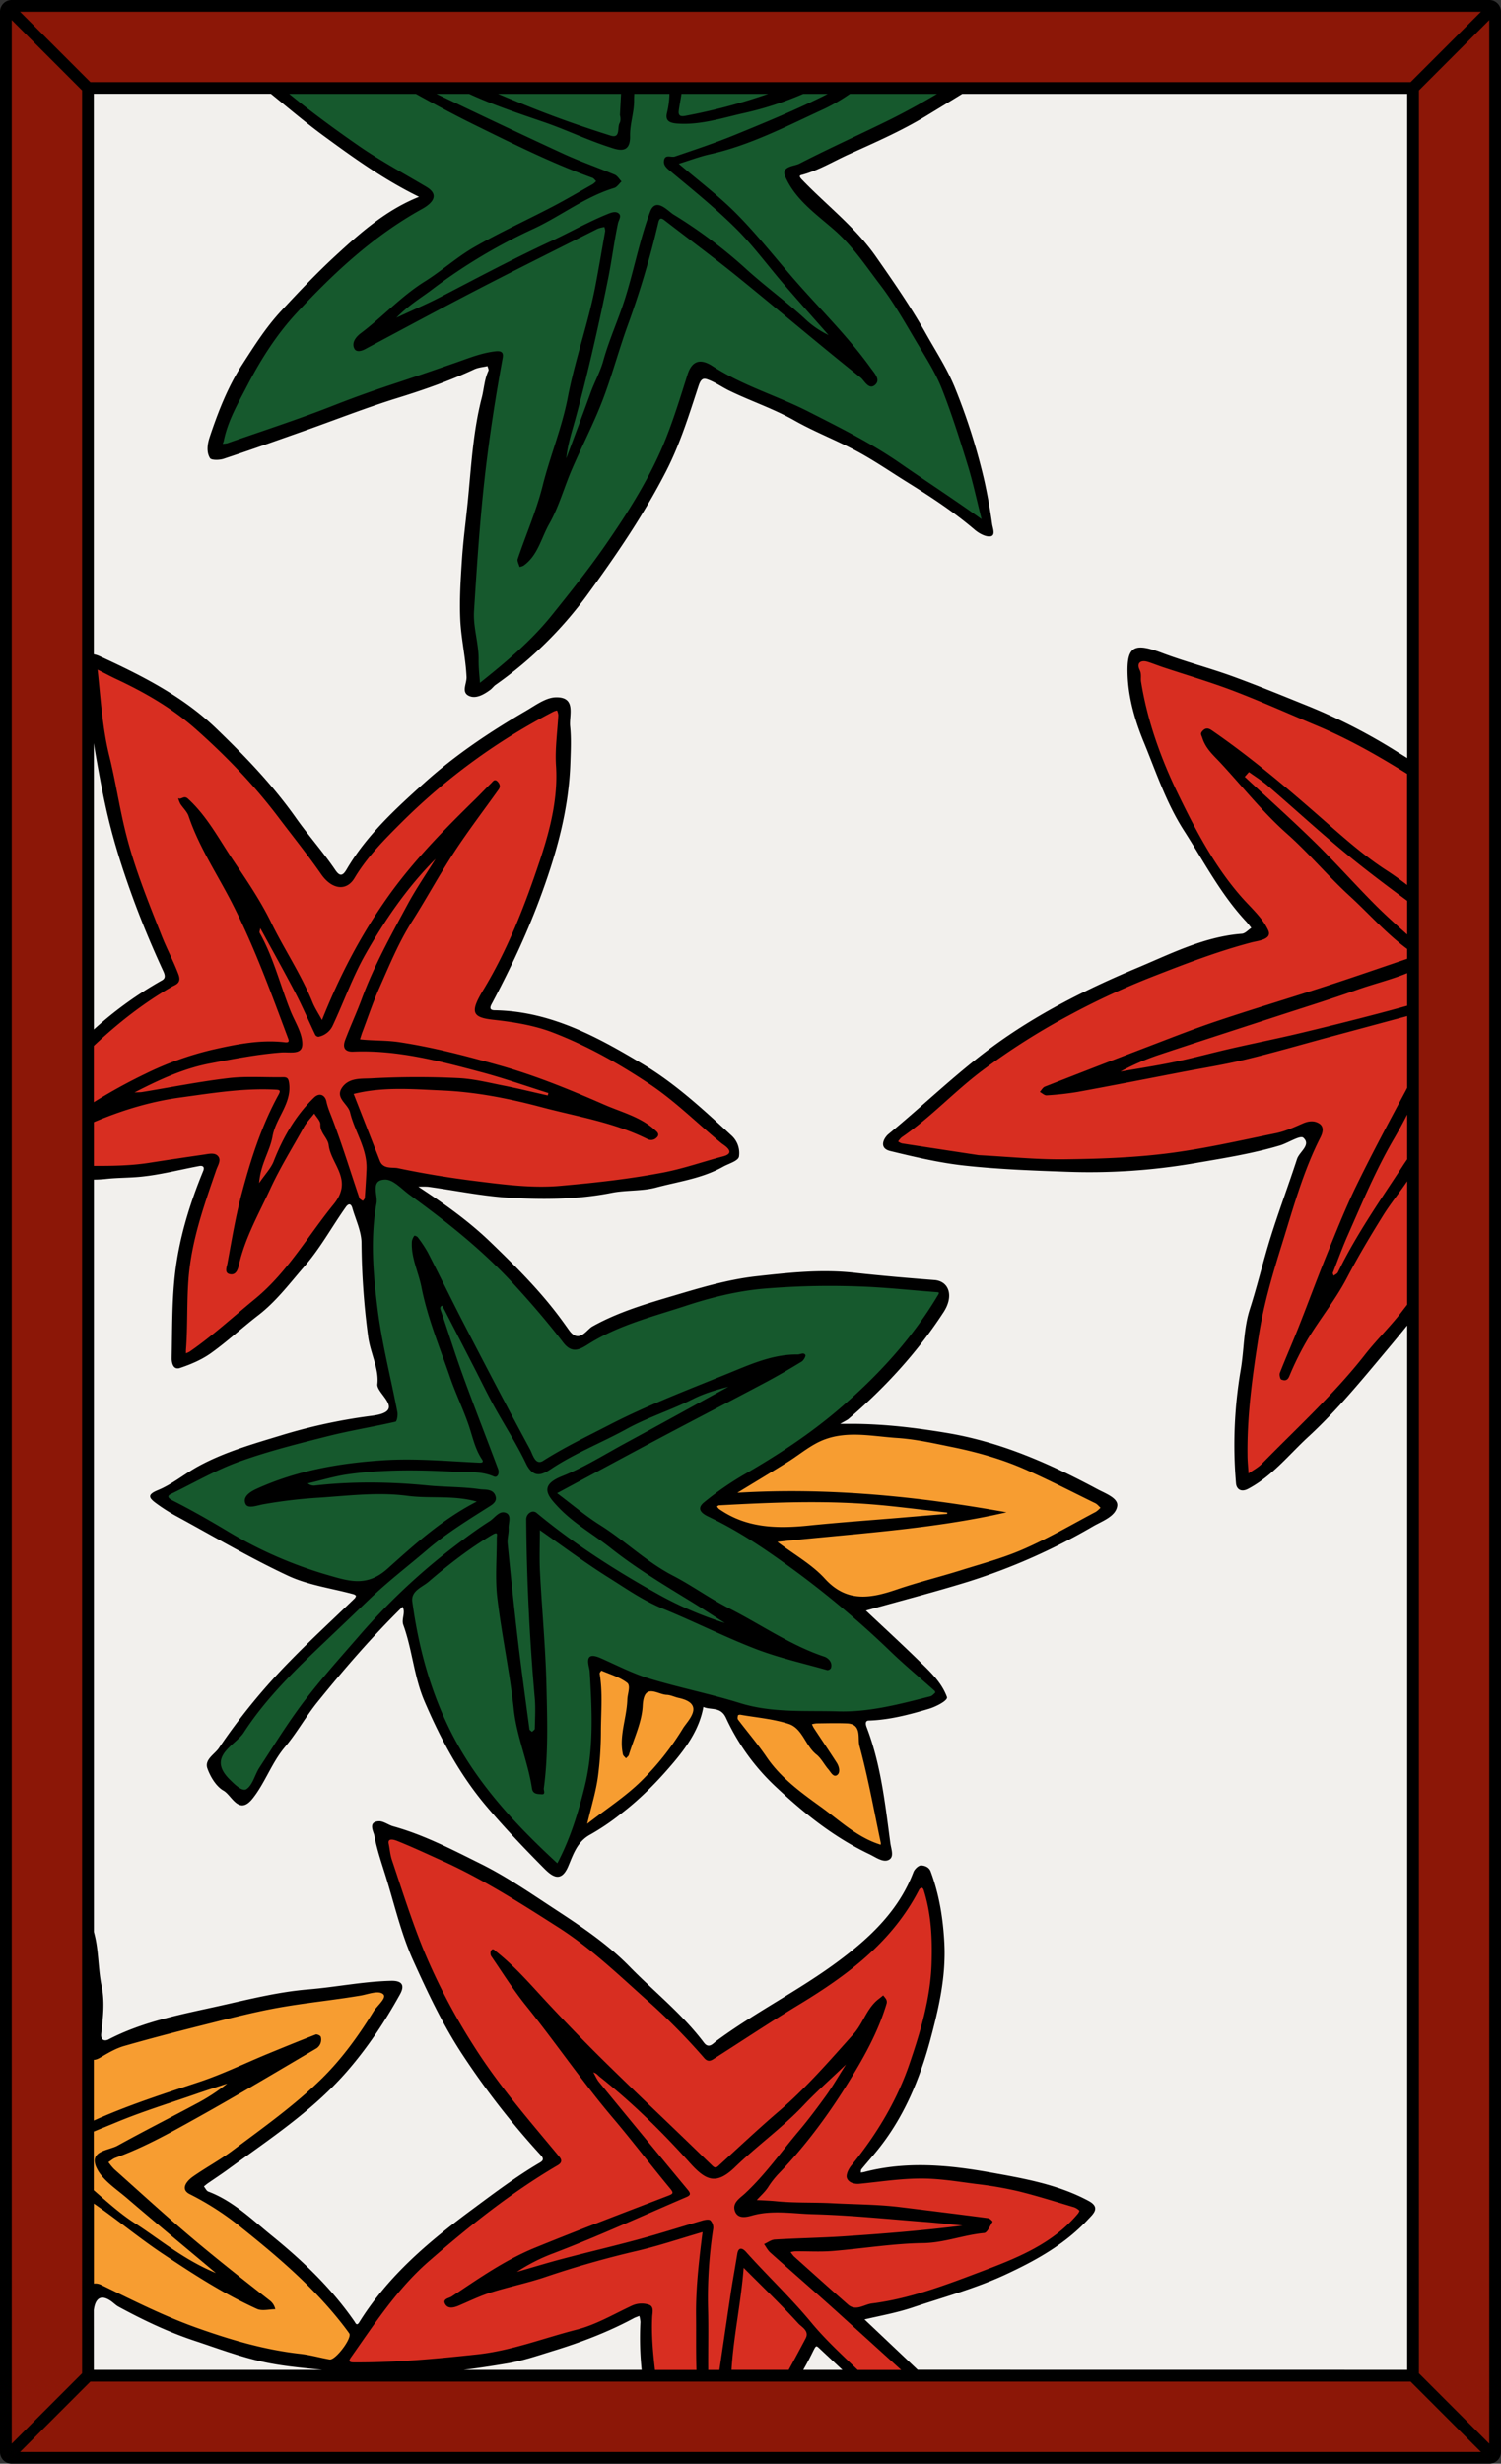 <svg id="Card" xmlns="http://www.w3.org/2000/svg" viewBox="0 0 1024 1680"><rect x="0" y="0" width="1024" height="1680" fill="#333333" stroke="none"/><defs><style>.cls-1{fill:#f2f0ed;}.cls-2{fill:#8c1707;}.cls-3{fill:#d82e21;}.cls-4{fill:#f79d31;}.cls-5{fill:#16592d;}</style></defs><rect class="cls-1" x="14.5" y="14.5" width="995" height="1651"/><polygon class="cls-2" points="966 1619.17 966 60.83 1018 8.83 1018 1671.17 966 1619.17"/><polygon class="cls-2" points="60.83 58 8.83 6 1015.17 6 963.17 58 60.83 58"/><polygon class="cls-2" points="8.83 1674 60.83 1622 963.17 1622 1015.17 1674 8.83 1674"/><path class="cls-3" d="M849.81,1004.86c-.07-1.31-.17-2.62-.26-3.93-.21-2.89-.43-5.85-.46-8.81-.33-28.1,3.67-55.94,7.79-82,3.43-21.69,9.78-42.9,16-62.77q1.71-5.47,3.38-11l.06-.19c6.23-20.4,12.67-41.48,22.6-61.08,2.8-5.53.76-6.79,0-7.27a7.38,7.38,0,0,0-4-1.12,13.28,13.28,0,0,0-5.25,1.26l-1.13.5c-5.67,2.48-11.53,5.05-17.66,6.3q-7.19,1.46-14.36,3l-.6.12c-19.35,4-39.34,8.23-59.24,10.71-24.63,3.08-49.79,3.76-71.16,4l-3,0c-12,0-23.85-.82-36.41-1.68H686c-6-.4-12.15-.83-18.43-1.16h-.07l-9.44-1.43c-13.79-2.1-28.44-4.33-43.08-6.6a6.32,6.32,0,0,1-2.53-1.17c-.22-.14-.43-.28-.64-.4L609.7,779l1.53-1.86c.21-.26.41-.55.62-.83a8.65,8.65,0,0,1,2.23-2.4c10.78-7.34,20.7-16.19,30.29-24.76,7.81-7,15.89-14.18,24.47-20.62a464.84,464.84,0,0,1,59.72-37.93,511.21,511.21,0,0,1,56.49-26.22c20.78-8.12,44.31-17.3,68.41-23.61.64-.17,1.43-.34,2.29-.52,2.6-.54,7-1.45,7.8-3.11.14-.28.27-.75-.17-1.75-2.75-6.11-7.85-11.49-12.77-16.7-1.8-1.89-3.64-3.84-5.39-5.83-19-21.69-32.27-47.66-43.26-70.31-13.16-27.11-21.49-52.35-25.48-77.16a17,17,0,0,1-.14-3.21,8.58,8.58,0,0,0-.67-4.43c-1.21-2.45-1.3-4.73-.25-6.41a5.45,5.45,0,0,1,4.88-2.37,11.51,11.51,0,0,1,3.54.61c1.91.61,3.81,1.3,5.65,2,1.54.56,3.13,1.14,4.69,1.66,5.16,1.72,10.51,3.42,15.23,4.93,10.87,3.47,22.09,7,32.91,11.19,13.32,5.1,26.63,10.8,39.5,16.33,5.82,2.49,11.83,5.07,17.78,7.57,17.57,7.36,35.38,16.76,57.78,30.48q1.85,1.14,3.7,2.33l.92.58v80.94l-3.21-2.45c-5-3.84-9.58-7.07-13.92-9.87C930,585.6,916.8,574,904,562.73l-4.8-4.21c-22.58-19.76-47.12-40.56-73.49-58.74a4.75,4.75,0,0,0-2.17-1,2,2,0,0,0-1.43.75c-.67.64-.71.86-.72.87a5.07,5.07,0,0,0,.34,1c.17.41.35.87.52,1.41,1.78,5.54,5.52,9.4,9.48,13.49.91.94,1.81,1.87,2.7,2.83,4.59,5,9.15,10.13,13.55,15.12,9.83,11.14,20,22.67,31.18,32.58,8.07,7.15,15.57,15,22.82,22.54,6.42,6.69,13,13.6,20,19.94,4.54,4.16,9,8.55,13.27,12.8,8.18,8.1,16.6,16.43,26,23.36l.81.6v9.14l-1.36.46-13,4.45c-14.31,4.88-29.09,9.92-43.71,14.68-10.21,3.33-20.63,6.6-30.7,9.76l-.24.08c-13.26,4.16-27,8.47-40.43,13s-27.06,9.71-40.15,14.72l-6.44,2.46c-22.52,8.59-46.2,17.77-72.4,28.05a4.12,4.12,0,0,0-1.21,1.23,5,5,0,0,0,1.56.83h0a194.67,194.67,0,0,0,21.14-2.36c17.37-3.18,35-6.59,52-9.88,6.21-1.2,12.39-2.4,18.58-3.58,4.34-.84,8.73-1.63,13-2.4,9.92-1.8,20.14-3.65,30-6,13.6-3.29,27.3-7.07,40.54-10.73,5.84-1.61,11.68-3.23,17.53-4.8l44.34-11.94L962,690.26v52l-.25.45-.92,1.7-.59,1.11c-11.15,20.81-22.67,42.32-33.18,63.88C920.46,823,914.7,837.22,909.12,851l-2.26,5.57c-3.79,9.35-7.46,18.93-11,28.19l0,.11c-2.65,6.9-5.38,14-8.15,21-2,5-4.09,10.06-6.13,14.94-2.19,5.23-4.44,10.62-6.55,16a4.93,4.93,0,0,0,.3,2.16,4.1,4.1,0,0,0,1.06.19c.26,0,.74,0,1.34-1.41a207.15,207.15,0,0,1,12.91-25.91c3.45-5.65,7.25-11.2,10.92-16.57,5.39-7.88,11-16,15.42-24.51,8.48-16.21,17.86-31.62,25.08-43.23,2.91-4.67,6.22-9.16,9.41-13.51,2.32-3.15,4.72-6.41,6.92-9.69l3.66-5.43V890.3L960.74,892l-1.86,2.46c-4.31,5.74-9.17,11.15-13.87,16.38-4.08,4.54-8.3,9.23-12.09,14.08-15.81,20.2-34.19,38.42-52,56-6.15,6.09-12.5,12.38-18.64,18.66a36.61,36.61,0,0,1-6.48,4.89c-1,.63-2,1.26-2.87,1.9l-2.94,2.09Z"/><path class="cls-3" d="M907.9,870.4c0-.14-.1-.28-.16-.43a3.85,3.85,0,0,1-.28-2.88q1.18-3.08,2.35-6.13c2.47-6.46,5-13.13,7.87-19.59q2-4.43,3.91-8.87l.14-.34c8.32-19,16.92-38.55,27.62-56.85,2.71-4.63,5.44-9.65,8.87-16.27l.55-1,3.23.79v32.36l-.78,1.14c-1,1.45-2,2.9-2.93,4.34-2.44,3.73-4.89,7.43-7.34,11.14-12.81,19.36-26.05,39.39-36.41,60.66a6.44,6.44,0,0,1-2.61,2.46c-.31.2-.61.38-.87.58l-2.37,1.84Z"/><path class="cls-3" d="M762.3,729.58l1.12-.61a162,162,0,0,1,26.92-11.68c18.17-6,36.69-12.07,54.6-17.89l.2-.06,25.14-8.18q7.77-2.53,15.55-5c13-4.17,26.33-8.47,39.33-13.08,4.66-1.66,9.45-3.12,14.09-4.54,6.64-2,13.5-4.13,20-6.79l2.76-1.13v26.75l-1.47.41c-7.53,2.08-13.3,3.65-18.7,5.07-17.5,4.63-35.46,9.13-54.9,13.76-8.77,2.08-17.72,4-26.38,5.88l-.26.06c-6.57,1.42-13.37,2.89-20,4.41-5.3,1.21-10.67,2.54-15.87,3.82l-.13,0c-7.42,1.83-15.09,3.73-22.71,5.33-8.46,1.78-17.11,3.23-25.48,4.63l-.12,0c-3.74.63-7.49,1.26-11.23,1.92l-1.26.22Z"/><path class="cls-3" d="M958.67,638.75c-7.14-6.35-14.11-12.59-20.8-19.23S924.47,605.76,918,599c-7.08-7.51-14.37-15.24-21.82-22.54-11-10.79-22.55-21.41-33.73-31.67-4.92-4.53-9.82-9-14.68-13.56l-1.43-1.33,5.38-6.05,1.46,1.06c1.35,1,2.72,1.92,4.09,2.86a108.71,108.71,0,0,1,9,6.68c6.94,6,13.91,12.11,20.65,18.06,12.73,11.24,25.89,22.86,39.37,33.61,11.72,9.34,23.69,18.3,34.88,26.59l.81.6V641.7Z"/><path class="cls-4" d="M588.72,1090.75c-10.69,0-19.42-4.1-27.45-12.92-5.82-6.4-13.19-11.5-21-16.89-3.63-2.52-7.38-5.12-11.11-7.94l-4-3,5-.54c13-1.4,26.11-2.64,38.77-3.84,37.05-3.5,72.18-6.82,107.42-14.12C626.7,1023,582,1018.87,540,1018.87c-12.38,0-24.75.36-36.76,1.08l-1.17.07-1-3.17,1-.61,8.81-5.36,1.19-.72c7.86-4.77,16-9.7,24-14.69,2.64-1.65,5.27-3.49,7.81-5.27A124.23,124.23,0,0,1,556,982.37c7.71-4.15,16.24-6.08,26.83-6.08,6.15,0,12.39.64,18.43,1.25,3.59.37,7.28.75,10.91,1,11.31.75,22.47,3.06,33.26,5.3l5,1c18.68,3.82,34.68,8.71,48.91,15,12.22,5.36,24.36,11.39,36.1,17.22,4.27,2.12,8.51,4.23,12.76,6.3a11.35,11.35,0,0,1,2.94,2.32c.33.33.65.65,1,.93l1.7,1.48-1.67,1.51c-.3.27-.58.57-.87.86a11.16,11.16,0,0,1-2.7,2.23c-4.63,2.44-9.3,5-13.82,7.45-11.46,6.24-23.29,12.68-35.42,18-10.9,4.81-22.52,8.32-33.75,11.72l-.16.05c-3.13.95-6.26,1.89-9.37,2.87-6,1.89-12.19,3.64-18.15,5.33l-.12,0c-8.3,2.35-16.87,4.79-25.15,7.61C605,1088.35,596.82,1090.75,588.72,1090.75Z"/><path class="cls-3" d="M445.08,1618l-.2-1.77c-1.24-11-2.51-23.74-1.88-36.55,0-.55.09-1.13.16-1.73.38-3.56.08-4.21-1.15-4.57a15,15,0,0,0-4.34-.66,13.64,13.64,0,0,0-5.81,1.31c-3.12,1.47-6.29,3-9.36,4.58-9.15,4.58-18.57,9.29-28.49,11.82-7.2,1.83-14.43,4-21.42,6.07-15.07,4.49-30.64,9.13-46.88,10.88-24.41,2.64-52.85,5.45-81.48,5.45H241c-.81,0-3.25,0-4.22-1.89s.41-3.79.92-4.52c2.07-2.92,4.11-5.86,6.15-8.79,14-20.06,28.39-40.71,47.58-57.38,24.2-21,53.52-45.22,87.49-65.18l.16-.1c.58-.34,1.67-1,1.76-1.52.05-.24-.12-.76-.73-1.49q-4.37-5.28-8.77-10.52c-17.36-20.78-35.31-42.26-50.1-65.8-14.18-22.54-25.26-43.71-33.87-64.71-6.67-16.27-12.3-33.24-17.74-49.65-1.41-4.25-2.79-8.4-4.19-12.55a44.35,44.35,0,0,1-1.54-7.23c-.19-1.28-.4-2.6-.66-3.85a4.47,4.47,0,0,1,.68-3.9,4,4,0,0,1,3.27-1.38,13.91,13.91,0,0,1,4.7,1.13c8.1,3.25,16.16,6.91,24,10.46l.2.09,6.13,2.78c27.75,12.5,53.68,29,78.75,45l1,.61c18.91,12.06,35.58,27.13,51.7,41.71l.12.1c3.83,3.47,7.8,7.06,11.73,10.53A425.2,425.2,0,0,1,482,1402.05a2.66,2.66,0,0,0,1.77,1.12,3.42,3.42,0,0,0,1.67-.65c6.39-4.07,12.87-8.26,19.13-12.31l.9,1.2-.81-1.26c13-8.37,26.34-17,39.75-25.16,31.08-18.83,62.41-41.27,81-77.55a4.54,4.54,0,0,1,3.2-2.17l.11,0H629c1.61,0,2.76,1.77,3,2.58,5.83,18.12,6,36.79,5.59,51-.78,24.18-7.82,47.67-15.32,69.45-8.15,23.72-21.59,47.14-39.92,69.61-2,2.39-3,5.42-2.65,6.53.54,1.62,2.73,2.71,5.46,2.71.33,0,.66,0,1-.05,3.77-.37,7.61-.81,11.33-1.23,10.11-1.14,20.51-2.32,30.79-2.36h.44c10.19,0,20.48,1.4,30.43,2.76,2.31.32,4.61.63,6.92.93a260.09,260.09,0,0,1,28.89,5c9.86,2.42,19.7,5.39,29.23,8.26,3.11.94,6.18,1.87,9.26,2.78a12.32,12.32,0,0,1,4.25,2.66c1.94,1.67-.7,4.79-.81,4.92-16.65,20-39.35,29.65-65.14,39.39l-2.6,1c-23.71,9-48.23,18.27-74.14,21.52a23.45,23.45,0,0,0-4.44,1.25,20.38,20.38,0,0,1-6.78,1.56,9.69,9.69,0,0,1-6.6-2.57c-10.36-9.07-20.77-18.42-30.84-27.47l-6.07-5.44a13.13,13.13,0,0,1-1.86-2.3c-.2-.31-.4-.6-.61-.88l-2-2.61,3.22-.56.85-.17a13.61,13.61,0,0,1,2.74-.39h1.62c2.31,0,4.62,0,6.93.08s4.59.07,6.88.07c3.76,0,6.81-.1,9.62-.32,7.45-.6,15-1.45,22.38-2.27,13-1.46,26.4-3,39.65-3.15,7.87-.11,15.55-1.85,23-3.53a141.93,141.93,0,0,1,18.52-3.32c.66-.25,2.1-2.91,2.8-4.19.25-.45.48-.89.72-1.31a4.57,4.57,0,0,0-.88-.66c-20.63-2.69-41.83-5.31-60.07-7.54-10.4-1.28-21.06-1.66-31.37-2-4.76-.17-9.65-.34-14.48-.6-5.19-.28-10.5-.35-15.64-.41-7.56-.1-15.36-.19-23-1-2.89-.28-5.86-.43-8.74-.58l-4.33-.23-4.13-.26,2.76-3.08c.84-.93,1.71-1.83,2.56-2.71a37.28,37.28,0,0,0,5.14-6.07,59.64,59.64,0,0,1,7.9-9.89c16.85-17.62,32.19-37.76,46.89-61.56,9.94-16.11,19.92-33.67,25.61-52.92.26-.86.06-1.35-.66-2.28l-1.5,1.17c-4.43,3.37-7.19,8.29-9.86,13a58.55,58.55,0,0,1-7.13,10.74l-4.78,5.35c-14.53,16.28-29.55,33.11-46.55,47.67-10.11,8.67-20.1,17.86-29.76,26.74q-5.71,5.25-11.43,10.48a4.7,4.7,0,0,1-3.15,1.37,4.81,4.81,0,0,1-3.36-1.57q-4.35-4.18-8.68-8.39l-.62-.6-9-8.67q-8.19-7.89-16.41-15.76l-.6-.57c-13-12.43-26.37-25.28-39.39-38.11-11-10.82-22.71-22.87-36.83-37.9-2.49-2.66-5-5.35-7.42-8l-.1-.11c-8.86-9.66-18-19.65-28.39-28-.19-.15-.41-.36-.64-.58l-.05-.05a2.47,2.47,0,0,0,.14,1c2,3,4,6,6,9l.08.12c5.5,8.22,11.19,16.72,17.46,24.5,8.78,10.9,17.3,22.29,25.53,33.3,10.82,14.46,22,29.39,33.87,43.39,7.39,8.7,14.65,17.81,21.68,26.62,5.65,7.09,11.48,14.4,17.35,21.47,1.29,1.55,2.41,3.08,2,4.81s-2.41,2.56-4.11,3.22l-16.23,6.23c-24.45,9.39-49.73,19.1-74.42,29.15-18.13,7.39-34.73,18.49-50.78,29.22l-.77.52-5.09,3.4a13.12,13.12,0,0,1-2.2,1.06,7.83,7.83,0,0,0-1.88.93,2,2,0,0,0,.18.43,2.44,2.44,0,0,0,2.45,1.45,11.66,11.66,0,0,0,4.22-1.09c2.06-.86,4.11-1.76,6.16-2.66a158.69,158.69,0,0,1,16-6.36c5.67-1.79,11.49-3.32,17.12-4.8,6.7-1.76,13.64-3.59,20.27-5.84,20.1-6.81,41-12.75,62.08-17.67,10.27-2.39,20.23-5.42,30.78-8.64,4.62-1.41,9.41-2.86,14.25-4.27l2.92-.85-.38,3c-2.16,17.33-4.62,37-4.42,56.58.05,4.68.05,9.44,0,14,0,7.6,0,15.43.22,23.11l.06,2.06Z"/><path class="cls-5" d="M325.43,465.79c-.11-1.41-.22-2.75-.33-4-.35-4.25-.65-7.91-.59-11.76a89.36,89.36,0,0,0-1.58-15.37c-.94-5.86-1.92-11.91-1.55-17.91,2-31.65,3.9-60.16,7-88.67,2.94-26.67,7-54.12,12.49-83.92.34-1.79.16-2.23.07-2.34s-.27-.29-1.47-.29a9,9,0,0,0-1.11.07c-7.73.85-14.72,3.35-22.12,6L313,248.7c-17,6-31.09,10.77-44.47,15.17-13.78,4.54-27.46,9.47-40.66,14.66-17.07,6.72-34.68,12.74-51.72,18.57-6.69,2.29-13.61,4.66-20.41,7a9.75,9.75,0,0,1-2.76.42c-.31,0-.62,0-.93.07l-3.38.37,1.32-3.13c.09-.24.21-.47.32-.7a3.9,3.9,0,0,0,.32-.75c2.41-12.13,8.06-22.87,13.53-33.25.84-1.6,1.69-3.21,2.52-4.82,10.82-20.88,21.72-36.92,34.31-50.48,21-22.61,49.71-51.13,86-71.17,4.26-2.35,6.82-4.95,6.85-6.94s-2.18-3.57-4-4.67c-4.26-2.53-8.63-5-12.85-7.48-11.15-6.44-22.64-13.07-33.47-20.58C225,88.19,209.88,76.92,196,65.55L191.7,62h92.53l.45.25C296.32,68.7,310.1,76.21,324,83l5,2.46c24.46,12,49.76,24.47,75.84,33.88a6.48,6.48,0,0,1,2.56,2c.21.24.42.47.63.68l1.59,1.47L408,125c-.19.18-.37.36-.55.55a8.69,8.69,0,0,1-2,1.72L399,131l-.47.27c-6.7,3.84-13.63,7.81-20.63,11.46-6.38,3.33-12.92,6.58-19.24,9.74l-.21.1c-11.26,5.61-22.9,11.4-34,17.74a183.34,183.34,0,0,0-18.23,12.53c-5,3.7-10.06,7.52-15.4,10.86-9.35,5.84-17.74,13.25-25.85,20.4-5.69,5-11.57,10.21-17.77,14.87-1.32,1-5.47,4.49-3.62,8,.08.16.25.48,1.12.48a7.55,7.55,0,0,0,3.27-1q9.6-5.1,19.2-10.24l.14-.07c19-10.14,38.61-20.62,58-30.68,21.22-11,42.86-21.83,63.79-32.33l17.73-8.91a12.81,12.81,0,0,1,3.63-1c.46-.07.92-.15,1.36-.26l2-.47.41,2c0,.24.12.48.19.72a6.17,6.17,0,0,1,.35,2.84c-.67,3.76-1.32,7.5-2,11.25l-.07.37c-1.45,8.31-3,16.9-4.56,25.32-2.47,13-6,25.93-9.5,38.44s-7,25.2-9.4,38c-2.32,12.11-6.08,23.87-9.73,35.25-2.61,8.17-5.31,16.62-7.44,25.08-2.81,11.19-6.91,22.2-10.87,32.84-2.11,5.66-4.27,11.48-6.21,17.24a6.82,6.82,0,0,0,.61,2.32l.05.11a1,1,0,0,0,.23-.11c6.39-4.53,9.48-11.6,12.46-18.45a101.45,101.45,0,0,1,4.45-9.3c4.1-7.2,7.08-15.28,10-23.1,1.7-4.6,3.45-9.36,5.43-13.95,2.68-6.22,5.59-12.46,8.4-18.49,4.25-9.12,8.62-18.5,12.29-27.95,3.57-9.25,6.63-18.9,9.59-28.24,2.33-7.35,4.74-15,7.4-22.37a608.54,608.54,0,0,0,21.18-70.86c.24-1.06,1-4.28,3.87-4.28a5.46,5.46,0,0,1,3.28,1.37c5.45,4.21,11,8.46,16.43,12.56l.17.14c11.24,8.56,22.87,17.41,34,26.47,11.88,9.63,23.83,19.51,35.38,29.07,15.73,13,32,26.46,48.21,39.38a16.76,16.76,0,0,1,2.2,2.34c1.11,1.35,2.64,3.19,3.74,3.19a2.26,2.26,0,0,0,1.43-.83c1.49-1.5.52-3.33-2.39-7.15-.42-.55-.79-1-1.13-1.51-10.54-14.68-23-28.19-35-41.26l-.08-.09c-5.93-6.46-12-13.13-17.89-19.87-3.67-4.24-7.34-8.59-10.89-12.81-8.78-10.42-17.85-21.18-27.55-30.95-8.36-8.42-17.77-16.16-26.88-23.65-4.07-3.35-8.27-6.8-12.34-10.29L459,110.82l3.47-1.07c2.27-.7,4.54-1.45,6.73-2.17l.14,0c5-1.64,9.67-3.2,14.63-4.31,22.72-5.09,44-15.1,64.61-24.78l.27-.13c4.17-2,8.34-3.92,12.52-5.84a120.28,120.28,0,0,0,17.38-10.13l.51-.34h67.28l-6.26,3.72C629,72.41,618.58,78.13,608.35,83.2c-8.73,4.33-17.66,8.58-26.31,12.68-11.8,5.61-24,11.41-35.83,17.49a19.65,19.65,0,0,1-3.78,1.29c-2.07.56-4.64,1.26-5.21,2.45a3.12,3.12,0,0,0,.31,2.45c5.42,12.54,16,21.45,26.32,30.06,2.25,1.89,4.55,3.82,6.76,5.76,10,8.8,17.83,19.31,25.35,29.47,2,2.75,4.13,5.58,6.25,8.34,8.08,10.58,15,22.27,21.61,33.58q2.38,4.06,4.78,8.09l1.91,3.18c5.1,8.51,10.38,17.31,14,26.65,6.62,16.85,12.09,34.19,17.56,51.95,2.45,7.95,4.39,16,6.45,24.56,1,4,1.94,8.09,3,12.29l1.34,5.29-4.44-3.17c-12.08-8.63-23.83-16.55-35.19-24.21-7.19-4.85-13.92-9.39-20.79-14.12-18.08-12.49-37.76-22.5-56.8-32.17l-5.08-2.59c-8.36-4.27-17.18-8-25.72-11.53-13.4-5.62-27.26-11.42-39.82-19.61-2.81-1.84-5.24-2.77-7.21-2.77s-4.81.78-6.93,7.48L469.39,261c-3.9,12.35-7.93,25.12-12.73,37.39-11,28.09-27.58,53.68-42.36,75-11.34,16.36-24,32.14-36.25,47.4-14.54,18.12-32.37,32.89-49.38,46.45l-3,2.36Z"/><path class="cls-4" d="M534.14,1043.24c-18.2,0-32.44-4-44.8-12.75a5.42,5.42,0,0,1-1.43-1.63,3.2,3.2,0,0,0-.3-.45l-1.44-1.88,2.09-1.11a2.29,2.29,0,0,0,.29-.18,4,4,0,0,1,2-.8c20.25-1.11,41.91-2.15,63.18-2.15,11.88,0,22.77.31,33.29.94,13.72.83,27.58,2.45,41,4,6.09.71,12.31,1.44,18.43,2.09l1.85.2-.06,1.85c0,.34,0,.68,0,1l-.12,1.72-14.39,1.18L614,1036.93q-9.1.77-18.2,1.47l-.23-1.49.12,1.5c-14.29,1.13-29.06,2.31-43.55,3.79A174.65,174.65,0,0,1,534.14,1043.24Z"/><path class="cls-5" d="M378.86,1272.13c-26.25-24.22-55.64-54.22-74.51-93.14-12.48-25.72-20.68-54-25.06-86.56-.9-6.71,4.23-10.06,8.34-12.76a32,32,0,0,0,3.4-2.42c16.18-13.92,30.06-24.17,43.67-32.25a7.49,7.49,0,0,1,3.63-1.36,2.67,2.67,0,0,1,2,.86,4.15,4.15,0,0,1,.65,3.43c0,.35-.07.68-.07,1,0,4.37-.1,8.81-.22,13.11-.24,9.06-.49,18.43.57,27.43,1.41,12,3.43,24.18,5.38,36,2.18,13.1,4.42,26.61,5.85,40,1.05,9.87,3.78,19.5,6.43,28.81,2.3,8.09,4.68,16.45,6,25,.28,1.89,1.16,2,3.64,2.2l.66,0c0-.09,0-.17,0-.24a6.25,6.25,0,0,1-.14-2c2.92-21.65,2.4-43.86,1.89-65.33l-.08-3.55c-.37-16.27-1.5-32.8-2.59-48.79-.66-9.69-1.34-19.68-1.85-29.53-.34-6.58-.25-13.26-.16-19.72,0-3,.08-5.94.08-8.9v-3.83l3.14,2.19c4.5,3.13,9.1,6.41,13.55,9.58,10.67,7.6,21.67,15.44,33,22.55,2.21,1.38,4.4,2.79,6.59,4.19l.17.11c9.73,6.25,19.8,12.71,30.79,17.18,9.49,3.87,18.95,8.15,28.1,12.3,11.32,5.12,23,10.42,34.77,14.93,11.22,4.31,23.14,7.49,34.68,10.57,4.44,1.19,9,2.41,13.56,3.69a2.14,2.14,0,0,0,.41-.25c.73-3-2.21-4.67-3.33-5-15.63-5.22-29.94-13.39-43.77-21.28-6.94-4-14.1-8-21.31-11.69-6.87-3.48-13.52-7.59-19.94-11.56-6-3.72-12.22-7.55-18.54-10.82-10.64-5.52-20.14-12.8-29.33-19.84-6.59-5.06-13.39-10.26-20.49-14.73A246.36,246.36,0,0,1,388.22,1027c-2.87-2.23-6.11-4.76-9.37-7.2l-2.51-1.88,2.76-1.48,21.44-11.53,1.53-.83c16.35-8.8,31.79-17.11,47.71-25.57,11.65-6.18,23.43-12.35,34.83-18.31l.22-.12c11.85-6.2,24.1-12.62,36.1-19,7.34-3.9,15-8.31,24.89-14.3a5.13,5.13,0,0,0,1.34-1.7l-.64.15a9.16,9.16,0,0,1-2.35.4h-.84c-14.78,0-28.49,5.64-41.74,11.09l-.49.2c-6.41,2.64-13,5.3-18.88,7.66-21.84,8.79-44.41,17.88-65.67,28.86q-4.57,2.36-9.16,4.68c-11.95,6.08-24.3,12.37-35.84,19.69a6.54,6.54,0,0,1-3.49,1.13c-4,0-5.89-4.37-7.26-7.56a22.1,22.1,0,0,0-.94-2c-14.61-27-28.66-53.83-45.26-85.86-4.57-8.81-9.06-17.81-13.4-26.52l-.07-.15c-3.62-7.24-7.36-14.73-11.11-22.06a63.27,63.27,0,0,0-5.2-8c-.45-.62-.87-1.19-1.28-1.77a3.63,3.63,0,0,0-.54,1.41c-.49,6.86,1.55,13.5,3.53,19.92a109.13,109.13,0,0,1,2.93,10.87c3.13,15.85,8.7,31.25,14.08,46.15,1.8,5,3.65,10.1,5.4,15.21,1.87,5.43,4.11,10.86,6.28,16.11s4.39,10.62,6.27,16.07c.75,2.17,1.42,4.38,2.06,6.51,1.73,5.72,3.52,11.63,6.9,16.69.95,1.4,1.14,2.67.56,3.75s-1.78,1.67-3.53,1.67H327c-5.18-.24-10.53-.55-15.26-.83-11.3-.65-22.92-1.32-34.37-1.32-5.77,0-11.06.17-16.17.51C227,1000,200,1006.05,176,1016.88c-3.95,1.79-6.27,3.59-6.92,5.35a3,3,0,0,0,.2,2.41c.09.21.29.63,1.73.63a25.71,25.71,0,0,0,5.24-.9c1.05-.26,2-.49,3-.67a334.09,334.09,0,0,1,38.27-4.52c3.9-.25,7.83-.56,11.63-.85,9.75-.76,19.82-1.55,29.8-1.55a145.41,145.41,0,0,1,19.25,1.17,156.1,156.1,0,0,0,18.21.94c9.52.12,19.36.25,29.35,3l4.93,1.38-4.56,2.33c-22.67,11.6-41.27,28.27-59.26,44.39l-1.19,1.06c-6.86,6.15-13.76,9-21.69,9-6.42,0-12.87-1.87-19.71-3.86l-2-.57c-23.51-6.77-46.11-16.74-69.1-30.49-13.79-8.25-25.28-14.65-36.16-20.14-2-1-4.26-2.44-4.22-4.65s2.31-3.3,4-4.06l.66-.32c4-2,8.08-4.06,12-6.08,10.78-5.54,21.89-11.25,33.43-15.37,19.1-6.85,39.14-11.92,58.52-16.81l1.93-.49c8.71-2.2,17.66-4,26.31-5.71,6.31-1.25,12.74-2.53,19-4a10.77,10.77,0,0,0,.43-4.25c-1.52-8-3.25-16-4.91-23.78-3.3-15.37-6.71-31.27-8.69-47.13-2.91-23.25-5-48.13-.66-72.5a19.21,19.21,0,0,0-.22-5c-.43-3.49-.92-7.45,1.4-10.12,1.44-1.65,3.64-2.48,6.71-2.52h0c4.85,0,9.26,3.72,13.54,7.33,1.48,1.24,2.88,2.42,4.26,3.42,22.48,16.32,48.51,36.31,71.11,60.92,13.2,14.36,24.39,27.55,34.21,40.31,2.09,2.72,4.16,4.05,6.32,4.05,2.56,0,5.37-1.78,8.09-3.49,16.89-10.65,35.91-16.59,54.29-22.33,4.28-1.33,8.69-2.71,13-4.13,19.37-6.37,36.61-10.16,52.7-11.59,14.4-1.29,29.09-1.91,44.92-1.91,6.77,0,13.84.11,21,.35,12,.39,24.13,1.44,35.87,2.46,5.45.48,11.09,1,16.71,1.38,1.42.11,2.75.21,3.43,1.51s-.06,2.6-.86,3.95c-16.33,27.32-38.42,52.72-67.53,77.65-17.87,15.31-38.55,29.58-65.09,44.9a210.22,210.22,0,0,0-27.17,18.83c-1.33,1.08-2.05,2.11-2,2.81.18,1.57,3.57,3.19,5.2,4l.31.15c15.77,7.56,31.6,17.28,51.31,31.52a639.28,639.28,0,0,1,71.89,59.92c6.58,6.37,13.63,12.52,20.45,18.46,3.36,2.92,6.81,5.92,10.19,9a3.62,3.62,0,0,1,1,2.55,2.18,2.18,0,0,1-.74,1.72l-.58.54a8,8,0,0,1-3.47,2.32l-4.27,1.07c-18.08,4.57-36.77,9.29-56,9.29-1.14,0-2.29,0-3.44-.05-5-.14-10-.17-14.87-.19-17.23-.07-35-.15-52.44-5.56-10.49-3.27-21.34-6-31.83-8.65-9.92-2.5-20.17-5.08-30.13-8.12-8.5-2.59-16.7-6.38-24.63-10-2.87-1.32-5.77-2.66-8.63-3.92a12.21,12.21,0,0,0-4.59-1.32c-.32,0-.72,0-.87.23-.69.85,0,4,.34,5.57a17.86,17.86,0,0,1,.45,2.54c1.44,24.57,3.08,52.43-3.5,79.21-5.44,22.12-11.24,38.38-18.82,52.72l-1.22,2.3Z"/><path class="cls-3" d="M584.24,1618l-.58-.56-4.5-4.32-.51-.48c-9.16-8.76-18.62-17.81-26.81-27.71s-17.32-19.39-26.1-28.54c-6.12-6.36-12.43-12.93-18.44-19.65a4.48,4.48,0,0,0-1.82-1.39,4.35,4.35,0,0,0-.6,1.85q-.92,5.7-1.9,11.38c-.9,5.25-1.83,10.66-2.63,16-2.64,17.63-5.28,35.6-7.6,51.45l-.29,2H481.1v-2c0-5.42,0-10.9,0-16.2,0-8.35.09-17-.13-25.45a314.85,314.85,0,0,1,3.53-55.06,5.28,5.28,0,0,0-1.21-3.74,2.07,2.07,0,0,0-.57-.06,12.16,12.16,0,0,0-3.08.55c-5.59,1.62-11.21,3.32-16.64,5-8.73,2.64-17.73,5.36-26.65,7.79-9.59,2.61-19.38,5.06-28.85,7.42l-.11,0c-7.52,1.88-15.23,3.81-22.79,5.8-7.29,1.93-14.65,4.1-21.78,6.19q-4.84,1.44-9.71,2.84l-1.23.36-1.5-3.23,1.07-.71a123.53,123.53,0,0,1,25.44-12.91c21.74-8.29,43.46-17.78,64.47-27,8.08-3.53,17.17-7.51,25.89-11.24a7.16,7.16,0,0,0,1.29-.66,6.77,6.77,0,0,0-.89-1.25c-21.18-25.43-42.33-51.22-60.5-73.4a27.93,27.93,0,0,1-3-4.88c-.38-.73-.75-1.43-1.14-2.12l-2.51-4.34,4.81,1.42a9.49,9.49,0,0,1,4.17,2.64c.27.26.53.51.8.73,20.46,16.16,40.68,35.45,61.84,59,5.46,6.08,10.07,10.12,14.87,10.12,3.7,0,7.82-2.32,13-7.32,6.59-6.37,13.68-12.39,20.54-18.21,8.86-7.52,18-15.28,26.12-23.85,5.8-6.13,11.82-11.75,18.79-18.27,3.28-3.06,6.67-6.23,10.31-9.71l1-.91,2.82,2.31-.71,1.12c-1.82,2.86-3.44,5.48-5,7.94-3.09,5-5.76,9.32-8.74,13.46-7.07,9.82-13,17.56-18.75,24.34-3.61,4.27-7.17,8.73-10.62,13-8.12,10.17-16.5,20.66-26.32,29.75-.56.51-1.18,1-1.81,1.57-3.44,2.89-5.46,4.88-4.4,8,.66,2,1.91,2.81,4.17,2.81a19.87,19.87,0,0,0,5.07-.92,64.8,64.8,0,0,1,17.85-2.19c4.63,0,9.28.32,13.79.62,3.45.24,7,.48,10.51.57,18.82.49,37.88,2.08,56.32,3.62,6.61.56,13.44,1.13,20.23,1.64,5.88.46,11.84,1.07,17.6,1.67l.55,0,7.65.78,1.34.13.05,3.68-1.33.16c-23.43,2.94-48.42,5.19-81,7.31-8.43.55-17,.88-25.27,1.2h-.12c-7.19.28-14.62.57-21.91,1a11.23,11.23,0,0,0-4.25,1.68l-.37.2,0,.06a16.76,16.76,0,0,0,2.59,3.41c6.68,6,13.46,11.94,20,17.73,8.39,7.39,17.06,15,25.52,22.65,10.06,9.06,20.25,18.32,30.11,27.27l.27.25,13.43,12.2,3.84,3.48Z"/><path class="cls-4" d="M600.16,1259.8c-12.5-3.84-22.48-11.62-32.14-19.14-2.94-2.3-6-4.67-9-6.87l-.23-.17c-13.54-9.77-27.54-19.88-37.43-34.41-3.84-5.65-8.19-11.14-12.39-16.45l-.07-.1c-2.33-2.93-4.73-6-7-9-.94-1.26-.71-3-.36-4.46.43-2,3.1-2,3.4-2a4,4,0,0,1,.63,0c3.23.57,6.54,1,9.74,1.52,7.77,1.14,15.81,2.32,23.39,4.79,6.21,2,9.42,7.22,12.52,12.25,2,3.29,4.13,6.69,7,9a29.4,29.4,0,0,1,5.55,6.51,46.71,46.71,0,0,0,3,4c.38.43.74.91,1.11,1.41.5.68,1.54,2.07,2,2.17,0,0,.08,0,.22-.14.93-.72.52-3.5-.83-5.61-3.36-5.22-6.86-10.49-10.24-15.58l-.1-.15q-2.68-4-5.34-8a13.05,13.05,0,0,1-1-2c-.12-.26-.23-.52-.35-.77l-1.14-2.36,2.58-.48c.3,0,.61-.12.91-.19a12.59,12.59,0,0,1,2.66-.4l4.91,0h.23c2.48,0,5-.06,7.44-.06,3.11,0,5.72,0,8.2.15,9.62.38,9.82,7.79,10,12.7a18.7,18.7,0,0,0,.35,3.92c4.42,16.33,7.84,33.18,11.13,49.48,1.16,5.71,2.3,11.33,3.48,16.94a4.81,4.81,0,0,1-.06,2v2.7Z"/><path class="cls-5" d="M384.18,313.66l.13-1.32c.78-7.88,2.92-15.35,5-22.58.61-2.13,1.21-4.21,1.77-6.29,4.06-15.08,7.82-30.05,11.18-44.48,4.09-17.61,7.62-33.91,10.79-49.83,1.14-5.73,2.1-11.61,3-17.29,1.08-6.56,2.18-13.32,3.57-19.92a16.06,16.06,0,0,1,.78-2.37c.7-1.79.72-2.21.49-2.42a2,2,0,0,0-1.46-.53,13.29,13.29,0,0,0-4.22,1.2c-8,3.25-15.88,7.22-23.48,11.07-4.94,2.5-10,5-15,7.39-22.28,10.33-44.4,21.89-65.78,33.07l-9.55,5c-5.92,3.1-12,5.84-19,9-3.48,1.58-7.14,3.24-11.13,5.09l-1.13.53-2-2.86.88-.89a122.68,122.68,0,0,1,18.07-14.73c2.19-1.54,4.26-3,6.3-4.55a374.19,374.19,0,0,1,69.68-41.74c7.15-3.33,14.11-7.38,20.84-11.3,10.83-6.32,22-12.85,34.51-16.64A7.34,7.34,0,0,0,421,124l.31-.35c-.08-.11-.17-.21-.26-.32a8.14,8.14,0,0,0-2.43-2.38c-4.73-2-9.56-3.88-14.23-5.7-6.9-2.68-14-5.45-20.81-8.58C355,93.55,326.14,79.82,299.09,66.88c-.51-.23-1-.48-1.52-.73l-1.79-.88.76-3.27h23.92l.4.18c15.18,7,31.29,12.5,46.86,17.83l3.66,1.25c7.07,2.43,14.1,5.29,20.9,8,7.86,3.2,16,6.49,24.07,9.11l.87.28a22.21,22.21,0,0,0,6.33,1.43,3.65,3.65,0,0,0,2.8-1c1-1.07,1.57-3.27,1.5-6.35a64.27,64.27,0,0,1,1.4-12.72,65.26,65.26,0,0,0,1.34-11.53c0-1.7.07-3.39.13-4.68l.1-1.89h28l-.1,2.1A61.38,61.38,0,0,1,457,77.32c-.42,1.59-.4,2.73.07,3.39.64.88,2.4,1.42,5.26,1.6,1.42.1,2.88.15,4.34.15,10.57,0,21-2.57,31-5,2.82-.7,5.73-1.42,8.64-2.08a222.55,222.55,0,0,0,40.84-13.17l.39-.17h18.28l.81,3.2-1,.56c-1.75.95-3.4,1.8-5,2.61C542.08,77.44,523,85.34,501.86,94c-11.77,4.81-24,9-35.82,13l-5,1.68a5.83,5.83,0,0,1-1.9.29,16.54,16.54,0,0,1-1.8-.13,11.79,11.79,0,0,0-1.36-.11c-.66,0-.78,0-1,.78-.52,2.26.82,3.48,3.66,5.8l.77.63,4.16,3.44c13.54,11.21,27.51,22.77,40.14,35.34,7.87,7.83,15,16.59,21.89,25.06,3.57,4.37,7.25,8.9,11,13.26,6.93,8,14.09,16.12,21,23.94,3,3.43,6,6.82,9,10.23l.8.91-2,2.73-1.1-.5A62.68,62.68,0,0,1,547.86,219c-6.6-6.07-13.7-11.85-20.56-17.44s-13.9-11.32-20.52-17.4a325.17,325.17,0,0,0-48.46-36.18,29.78,29.78,0,0,1-2.71-2.05c-2.14-1.72-5-4.07-7.12-4.07-.47,0-1.89,0-3.17,3.44-4.15,11.19-7.24,23-10.22,34.5-2,7.69-4.08,15.63-6.46,23.36-2.06,6.67-4.57,13.3-7,19.7-2.91,7.69-5.92,15.62-8.12,23.59a97.47,97.47,0,0,1-5.12,13.37c-1.26,2.83-2.55,5.76-3.61,8.7C401,279,397,289.63,393.16,299.9q-2.51,6.68-5,13.34l-.46,1.23Z"/><path class="cls-3" d="M496.94,1618l.12-2.12c.73-12.11,2.51-24.34,4.22-36.17,1.58-10.86,3.2-22.09,4.08-33.45l.33-4.35,3.08,3.09q4.89,4.92,9.72,9.68l.34.35c9.58,9.5,18.61,18.46,27.31,28a16.67,16.67,0,0,0,1.55,1.4c2.47,2.08,6.6,5.56,3.76,10.94-3.47,6.59-7.28,13.66-11.65,21.61l-.57,1Z"/><path class="cls-5" d="M465.66,81.23a4.55,4.55,0,0,1-3.59-1.42c-.94-1.07-1.26-2.62-1-4.73s.63-4.15,1-6.15c.3-1.72.61-3.5.85-5.2l.24-1.73h62.16l.58,3.47-1.19.42a396.31,396.31,0,0,1-57,15.13A11.5,11.5,0,0,1,465.66,81.23Z"/><path class="cls-3" d="M369.22,811.14c-14.38,0-29-1.82-43.07-3.59l-1.7-.22c-18.29-2.28-36.28-5.26-53.47-8.85a19.49,19.49,0,0,0-2.89-.27c-3.44-.16-8.63-.4-10.82-6-4.81-12.31-9.64-24.62-14.4-36.74l-4.31-11,2.21-.55c9.44-2.36,19.68-3.46,32.2-3.46,7.36,0,14.8.37,22,.73h.14c2.36.12,4.71.24,7.07.34,20.38.91,41.86,4.52,67.59,11.36,6.21,1.65,12.56,3.15,18.71,4.61,18.1,4.29,36.8,8.72,54,17.33a3.72,3.72,0,0,0,1.67.42,3.52,3.52,0,0,0,2.46-1.12c.35-.34.37-.52.37-.52,0-.21-.39-.64-1.12-1.27l-.36-.31c-7-6.46-16-9.91-24.7-13.24-3.08-1.18-6.27-2.4-9.34-3.75-22.33-9.76-46.55-19.79-72.31-27-19.88-5.58-43.08-11.84-66.92-15.47a132.91,132.91,0,0,0-14.82-1.14c-4-.16-8.12-.32-12.14-.78l-2.42-.28.75-2.32c.18-.57.35-1.11.5-1.62.36-1.15.66-2.13,1-3.14,1.15-3,2.25-6,3.36-9.09l0-.13c2.57-7,5.23-14.33,8.33-21.31,1-2.24,2-4.48,3-6.72l.08-.18c5.68-12.94,11.54-26.31,19.34-38.59,4.49-7.06,8.82-14.41,13-21.51,5-8.48,10.16-17.23,15.64-25.6,6.6-10.08,13.81-20,20.78-29.54,3.24-4.45,6.55-9,9.75-13.48.48-.67.82-1.44-.55-2.87l-.2-.19a7,7,0,0,0-.65.68c-.22.24-.44.48-.65.69-2,1.92-4,4-5.74,5.76l-.07.08c-1.64,1.67-3.34,3.4-5,5.07-20.92,20.48-42.84,42.61-60.68,68.13-17.06,24.42-31.27,51.17-43.44,81.79l-1.58,4-2-3.76c-.74-1.37-1.54-2.73-2.24-3.94a65.32,65.32,0,0,1-4.28-8.24c-4.61-11.35-10.7-22.22-16.58-32.73-4-7.08-8.07-14.4-11.71-21.84-6.83-14-15.59-27-24.07-39.64l-1.88-2.81c-2.33-3.47-4.57-7-6.73-10.43-6.82-10.78-13.87-21.92-23.55-30.76-.48-.44-.71-.44-.8-.44a3.54,3.54,0,0,0-1.09.34l-.65.25a4.51,4.51,0,0,0,.36.73,34.54,34.54,0,0,0,2.14,2.88,20.46,20.46,0,0,1,3.76,6c4.88,14.4,12.41,27.84,19.69,40.83,3.44,6.15,7,12.51,10.25,18.91,14,27.56,24.92,56.8,35.47,85.08l2.61,7a3.84,3.84,0,0,1-.14,3.66,3.56,3.56,0,0,1-3.14,1.39c-.33,0-.69,0-1.09-.07a82.86,82.86,0,0,0-10.11-.6c-12.76,0-25.45,2.63-38.42,5.56a213.34,213.34,0,0,0-45.29,16.19,369.84,369.84,0,0,0-35.31,19.42L62,755.19V712.3l.63-.59c17.95-16.94,35.55-30.24,53.79-40.66.35-.2.75-.39,1.16-.6,2.32-1.13,3.6-1.76,2.29-5.29-1.76-4.76-3.93-9.46-6-14-1.81-3.91-3.67-7.93-5.29-12l-1.82-4.59C98,612.46,88.93,589.63,83.26,566c-1.94-8-3.55-16.25-5.11-24.2-1.67-8.51-3.4-17.31-5.51-25.84-3.74-15.11-5.2-30.14-6.74-46.05-.42-4.31-.85-8.7-1.32-13.08l-.39-3.65,3.28,1.65,4.66,2.38.24.12c2.84,1.46,5.29,2.73,7.79,3.89,22.85,10.66,40.25,21.61,54.75,34.45,22.28,19.74,40.67,39.32,56.22,59.88,3,4,6.24,8.18,9.07,11.85,6.89,9,14,18.19,20.57,27.63,3.47,5,7.7,7.87,11.6,7.87s6.37-2.83,7.78-5.2c8.87-14.87,21-27,32.71-38.63a425.3,425.3,0,0,1,104-75.7,8.44,8.44,0,0,1,2-.67l.65-.17,1.94-.6.56,2c.08.27.19.55.29.83a7.29,7.29,0,0,1,.64,3c-.18,3.78-.5,7.62-.81,11.33-.62,7.53-1.26,15.31-.77,22.81,1.57,23.82-4.79,46.69-11.22,65.91-9.05,27.08-20.73,58.75-38.71,88.38-4.56,7.51-6.15,11.76-5.15,13.78.83,1.68,4.06,2.74,10.47,3.45,12.68,1.4,27.5,3.55,41.21,8.82C399,710.3,420.6,721.82,444,737.41c12.09,8.06,23,17.67,33.56,27,5.21,4.58,10.54,9.28,15.92,13.72l.58.41c2.15,1.49,6,4.2,5.45,7.52-.54,3.07-4.45,4.1-5.73,4.43-4.77,1.26-9.59,2.68-14.24,4-8.57,2.53-17.41,5.14-26.46,6.88-24.92,4.81-49.76,7.35-70.77,9.2C378.19,811,373.77,811.14,369.22,811.14Z"/><path class="cls-5" d="M166.67,1222.32c-3.67,0-7.59-3.82-10.74-6.89l-.3-.29c-4.81-4.67-7.12-9.05-7-13.38.11-6.3,5.08-10.79,9.89-15.13a35.81,35.81,0,0,0,6.08-6.35c15.69-24.28,37.21-44.74,56.19-62.79,9.79-9.3,20-19,30.39-29,8.26-7.9,17.19-15.25,25.82-22.36,4.33-3.57,8.79-7.24,13.09-10.92,12.23-10.48,25.78-19,38.89-27.33l4.13-2.61c2.67-1.69,3.49-2.8,3.15-4.23-.71-2.95-3-3.27-6.73-3.46-.82-.05-1.6-.09-2.33-.19-6.72-1-13.7-1.29-20.45-1.6-5-.23-10.07-.46-15.07-.95-13.45-1.3-26.62-2-39.13-2a337.77,337.77,0,0,0-37.13,2,11.83,11.83,0,0,1-1.3.07,8.21,8.21,0,0,1-5.39-1.94l-3.17-2.58,4-.92c2.82-.65,5.69-1.38,8.46-2.08l.12,0a178.73,178.73,0,0,1,19.51-4.19,305.3,305.3,0,0,1,41.81-2.62c9,0,18.86.3,30.12.91,2.15.12,4.4.14,6.58.17,7.07.07,14.39.14,21.48,3.23a.8.8,0,0,0,.29.08,3.55,3.55,0,0,0,.05-2.64c-3-8-6.13-16.2-9.14-24.09-4.93-12.91-10-26.17-14.78-39.33-3.24-8.9-6.25-18-9.17-26.84-2-6-4-12-6-18-.62-1.76-1-4,1.76-5.6l1.74-1,1,1.74.47.79c.33.56.66,1.11,1,1.69q10.26,19.88,20.5,39.79c1.49,2.9,3,5.82,4.43,8.73l.06.11c2.82,5.61,5.72,11.37,8.75,16.91,2.67,4.86,5.51,9.72,8.25,14.41,4.79,8.19,9.75,16.66,13.91,25.38,2,4.16,4.19,6.19,6.72,6.19s5.67-2,8.35-3.79c.63-.42,1.25-.83,1.86-1.21,9.42-6,19.49-10.85,29.24-15.58,6.46-3.14,13.15-6.39,19.53-9.89a250.21,250.21,0,0,1,25.22-11.56c6.74-2.79,13.71-5.67,20.33-9,7.94-4,16.48-6.46,24.52-8.53l1.28-.33,1.34,3.39-1.16.63-20.14,11.07-.6.33c-16.34,9-33.24,18.28-49.91,27.34-3.7,2-7.45,4.13-11.08,6.18-10.26,5.81-20.84,11.79-31.91,16.21-5.27,2.1-8.2,4.33-8.7,6.62-.67,3,2.81,7,6.75,11.18,6.73,7.11,14.88,12.84,22.77,18.39,4.27,3,8.67,6.09,12.83,9.38,16.14,12.79,33.91,23.65,51.09,34.16l2.93,1.79c5.56,3.4,11.12,7,16.49,10.43,2.45,1.58,4.86,3.12,7.26,4.65l1.11.71-1.52,3.28-1.25-.39A249.23,249.23,0,0,1,446,1087.77c-32.79-18.45-58.71-35.9-81.58-54.91a2.16,2.16,0,0,0-.95-.21.94.94,0,0,0-.25,0,3.44,3.44,0,0,0-2.34,3.44c.37,41.21,2.35,82.21,5.86,121.86a137.71,137.71,0,0,1,.17,16.11c-.05,1.56-.09,3.12-.12,4.67a4.18,4.18,0,0,1-1.87,3c-.22.19-.43.36-.59.53l-1.41,1.54-1.47-1.48a4.37,4.37,0,0,0-.46-.37,4.07,4.07,0,0,1-1.85-2.58l-1.51-11.26c-2.24-16.65-4.55-33.86-6.55-50.84-2.66-22.71-5-45.47-6.85-64.74a23.91,23.91,0,0,1,.34-5.82,22.84,22.84,0,0,0,.35-4.52,20.27,20.27,0,0,1,.27-3.79c.45-3.35.38-4.48-.91-5a2.81,2.81,0,0,0-1.07-.22c-1.56,0-3.25,1.56-4.9,3.07a24.47,24.47,0,0,1-3.28,2.68c-8.79,5.58-17.13,11.86-24.92,17.8a434.49,434.49,0,0,0-64.06,60.52c-2.21,2.55-4.44,5.1-6.66,7.64l-.15.17c-10.19,11.65-20.73,23.71-30.22,36.2-8.48,11.17-16.26,23.21-23.77,34.85q-3.3,5.12-6.62,10.19a41.44,41.44,0,0,0-2.84,5.61c-1.6,3.59-3.26,7.3-6.32,9.54a4.76,4.76,0,0,1-2.84.91Z"/><path class="cls-4" d="M398.7,1243.19c.84-3.54,1.72-7,2.58-10.3a191.32,191.32,0,0,0,4.7-21.49,235.92,235.92,0,0,0,2-31.2c0-3.36.11-6.75.2-10,.27-9.42.54-19.13-1.05-28.6a4.39,4.39,0,0,1,1.29-3.28,2.51,2.51,0,0,1,1.94-1.08h.43l.4.18c1.55.67,3.25,1.33,4.74,1.91,4.56,1.77,9.27,3.6,13.16,6.62,2.77,2.14,2,6,1.41,9.42A25.39,25.39,0,0,0,430,1159a97.2,97.2,0,0,1-1.94,14.48c-1.37,7.34-2.79,14.93-1.16,22.42l.17.23,0,0c1-3.33,2.23-6.71,3.41-10,2.74-7.58,5.56-15.38,5.93-23,.15-2.92.59-11.8,7.8-11.8a20.48,20.48,0,0,1,6,1.31,18.9,18.9,0,0,0,4.66,1.13,20.31,20.31,0,0,1,5.56,1.27,28.92,28.92,0,0,0,2.95.88c6.22,1.35,9.86,3.64,11.12,7,1.82,4.89-2.12,10.14-5,14-.77,1-1.44,1.91-1.86,2.61a189.93,189.93,0,0,1-28.54,36.22c-7.55,7.46-16.06,13.73-25.08,20.38l-.09.07c-4,2.91-8,5.92-12.11,9.09l-4.48,3.49Z"/><path class="cls-5" d="M418.66,94.88a9.2,9.2,0,0,1-2.74-.48c-18.64-5.87-35.26-11.72-50.84-17.87-7.53-3-15.57-6.26-26.09-10.69l-1.13-.47.68-3.37h87.25l-.86,16.31c.25,1,.9,4.2-.51,6.65a9.56,9.56,0,0,0-.54,2.92C423.66,90.33,423.25,94.88,418.66,94.88Z"/><path class="cls-3" d="M246.27,820.43c-.19-.15-.41-.28-.63-.42a4.91,4.91,0,0,1-2.35-2.44c-1.87-5.52-3.71-11.12-5.49-16.53-4.11-12.48-8.35-25.37-13.1-37.83-.29-.77-.59-1.53-.89-2.28a56.94,56.94,0,0,1-3.09-9.46c-.38-1.79-1.36-2.94-2.51-2.94a4.12,4.12,0,0,0-2.64,1.39c-11.23,11-20.06,24.93-27,42.69-1.33,3.4-3.55,6.33-6.11,9.72-1.31,1.73-2.64,3.49-4,5.52l-4.15,6.08.5-7.35c.53-7.67,3-13.87,5.29-19.86a64.58,64.58,0,0,0,3.86-12.12c.95-5.43,3.41-10.31,5.78-15,3.49-6.93,6.79-13.48,5.42-21.38-.29-1.65-.41-1.65-1.62-1.65h-.15c-1.45,0-2.91,0-4.38,0-2.84,0-5.69,0-8.53-.09s-5.66-.09-8.48-.09a132.4,132.4,0,0,0-15.88.78c-13.59,1.59-27.34,4-40.64,6.33l-.2,0c-5.85,1-11.9,2.09-17.87,3.06a21.86,21.86,0,0,1-3,.22c-.69,0-1.49,0-2.47.1l-1.21.06-.88-3.28,1.08-.56c18.66-9.59,34.64-16.66,52-20l1.8-.35c15.3-2.92,31.12-6,46.9-7.17.7-.06,1.47-.08,2.42-.08l2.11,0,2,0c5.29,0,6.15-1.08,6.18-3.66,0-4.91-2.49-10.21-4.94-15.33-1.07-2.24-2.18-4.54-3.08-6.82-2.37-6-4.49-12.16-6.54-18.13-4-11.62-8.11-23.62-14.23-34.52a4.57,4.57,0,0,1-.07-3.48,8.4,8.4,0,0,0,.23-1.05l.84-6,2.9,5.31q3.66,6.75,7.32,13.38C192.52,656,198,666,203.42,676.4c3.11,6,6,12.15,8.7,18.14,1.56,3.4,3.13,6.83,4.72,10.16a2.08,2.08,0,0,0,.31.23,11.66,11.66,0,0,0,7.83-6c2.81-6,5.45-12.16,8-18.15,4.43-10.44,9-21.17,14.65-31.14,15.09-26.62,30.82-48,48.07-65.32l.95-.95,2.87,2.28-.7,1.13c-2,3.23-4.07,6.47-6.08,9.61-4.51,7-9.15,14.29-13.14,21.71l-2.76,5.13c-10.12,18.77-20.58,38.17-28.09,58.52-1.84,5-3.93,9.95-5.94,14.75-1.83,4.38-3.73,8.9-5.43,13.41-.72,1.9-.83,3.43-.31,4.18s1.66,1,3.38,1H241c2.17-.09,4.38-.13,6.58-.13,27.95,0,55.08,7.22,81.32,14.21l.17.05c10.65,2.83,21.25,6.29,31.5,9.64,4.65,1.52,9.46,3.09,14.2,4.58l1.84.58-1.46,5.35-1.87-.42-8.76-2c-6.71-1.55-13.64-3.16-20.51-4.51-2.4-.47-4.82-1-7.23-1.48-8-1.68-16.28-3.42-24.38-3.77-10-.44-19.76-.66-28.94-.66-10.23,0-20.2.28-29.63.82-1.1.06-2.26.08-3.45.11-5.72.1-11.64.22-15.17,5-2.48,3.4-1.18,5.33,1.77,9,1.58,2,3.2,4,3.81,6.55A92.66,92.66,0,0,0,245.72,772c3.31,8,6.74,16.21,6.31,25.62-.27,6-.66,12.37-1.17,19.34a4.49,4.49,0,0,1-1.29,2.58,5.21,5.21,0,0,0-.39.49l-1.21,1.8Z"/><path class="cls-4" d="M225.05,1610.92a3.31,3.31,0,0,1-.64-.06c-2.56-.46-5.09-1-7.53-1.56a121.65,121.65,0,0,0-12.32-2.26c-26.76-3-51.68-11-70.4-17.63-20.13-7.14-39.4-16.55-58-25.65L68.47,1560a8.11,8.11,0,0,0-3.44-1,3.66,3.66,0,0,0-.68.06l-2.35.42v-60.77l3.14,2.16c7.28,5,14.47,10.46,21.41,15.7,8.27,6.24,16.76,12.65,25.48,18.47,20.95,14,41.62,27.35,64.07,37.52a8.23,8.23,0,0,0,3.44.58c1.24,0,2.6-.13,3.93-.26l1.48-.14a7.39,7.39,0,0,0-2.12-2.49c-19.44-15.22-36.93-29-54.12-43.53-13.07-11.06-26-22.69-38.54-33.93l-.46-.42q-6.58-5.92-13.2-11.83a22.66,22.66,0,0,1-3-3.49c-.4-.54-.76-1-1.13-1.49L71,1473.89l1.88-1.21c.46-.3.9-.62,1.35-1a15.88,15.88,0,0,1,3.88-2.29c18.9-6.81,36.73-16.74,54-26.35l1.78-1c21.94-12.22,43.92-25.19,65.17-37.74l15.57-9.17a5.13,5.13,0,0,0,2.4-5.5,4,4,0,0,0-1.07-.47c-11.3,4.39-22.62,9-32.36,13-5,2.06-10,4.27-14.94,6.41l-.11,0c-10.45,4.57-21.25,9.29-32.26,12.93l-5.44,1.79c-21.92,7.24-44.58,14.73-66,24.35L62,1449V1402.5l2.17.07c.4,0,1.48-.19,3.68-1.5,4.56-2.71,10.24-6.09,16.23-7.82,15.5-4.46,32.15-8.88,54-14.34l6.92-1.73c14.19-3.57,28.82-7.24,43.4-9.91,10.31-1.88,20.87-3.3,31.07-4.67,8.63-1.16,17.48-2.35,26.13-3.8,1.28-.22,2.65-.56,4.09-.91a34.18,34.18,0,0,1,7.77-1.32,7.46,7.46,0,0,1,5.44,1.89c3.11,3-.45,7.07-3.31,10.37a35.43,35.43,0,0,0-3,3.77c-11.93,19.28-23.14,33.83-35.29,45.79-16.2,16-34.68,29.69-52.54,43q-4.55,3.38-9.07,6.76c-4.85,3.63-10.05,6.88-15.09,10-4,2.47-8,5-11.82,7.67-3,2.08-4.88,4.56-4.76,6.17.07.89.87,1.72,2.38,2.45,11.86,5.82,23.27,13.23,35.89,23.33,27.27,21.81,49.21,41.11,67.68,64.41,2.31,2.91,4.17,5.38,5.87,7.78,1.1,1.57.79,3.88-1,7.29-2.55,4.91-9.34,13.68-13.81,13.69Z"/><path class="cls-3" d="M124.79,922.73v-.62c0-.55,0-1.06,0-1.57.61-8.06.74-16.28.86-24.23s.25-16.14.87-24.25c1.91-25.34,10.08-49,18-71.92l1-3c.28-.8.62-1.62.93-2.33,1-2.43,1.61-4,.81-5.05-.42-.57-1.11-1.16-3-1.16a24.19,24.19,0,0,0-3.65.42l-1.32.21c-14.84,2.16-26.85,4-37.8,5.67-11.75,1.81-23.27,2.06-34,2.06L62,797V763.84l1.22-.51c20.7-8.77,40.13-14.31,59.4-16.93l7.63-1.06c16-2.23,32.46-4.54,48.94-4.54,3,0,6,.08,8.93.23,1.45.08,3.43.19,4.32,1.78s.14,3.06-.7,4.59c-12.17,22.2-19.33,45.88-24.73,66.11-3.55,13.34-6.06,27.24-8.49,40.69q-.71,3.91-1.42,7.83c-.08.4-.19.85-.32,1.34-.23.92-.68,2.64-.34,3.18.11.18.48.28.69.32a3.74,3.74,0,0,0,.78.09c1.47,0,2.32-1.36,3.16-5,3.31-14.52,9.83-27.92,16.13-40.87,1.88-3.85,3.79-7.79,5.58-11.67,4.69-10.13,10.42-20.11,16-29.77,2.23-3.9,4.55-7.93,6.76-11.91a44.69,44.69,0,0,1,5-6.85c.73-.86,1.55-1.84,2.29-2.79l1.81-2.34,1.49,2.55c.41.68,1,1.43,1.51,2.16,1.41,1.9,3,4,2.92,6.42-.1,2.62,1.23,4.71,2.65,6.92,1.26,2,2.7,4.2,3,6.91.48,3.91,2.38,7.76,4.21,11.49,4.13,8.4,8.8,17.91-1.24,30.22-5.55,6.81-10.8,14-15.88,21-11.17,15.38-22.73,31.28-38.33,44.05-4.27,3.49-8.55,7.12-12.69,10.63-10.21,8.66-20.69,17.55-31.94,25.23a9.08,9.08,0,0,1-2.08,1c-.25.09-.48.17-.71.27l-2.82,1.21Z"/><path class="cls-4" d="M62,1475.42v-23.26l6.21-2.54q5-2,10-4.09c13-5.43,26.63-10,39.78-14.43,4.88-1.64,9.88-3.32,14.8-5s10.12-3.41,15.06-5l6.6-2.16,1.19-.39,1.67,3-1,.79a133.32,133.32,0,0,1-21.58,14c-6.7,3.59-13.53,7.18-20.14,10.65-11,5.77-22.3,11.7-33.26,17.81a34.44,34.44,0,0,1-6,2.36c-5.23,1.68-8.65,3-8.65,6.23v2Z"/><path class="cls-4" d="M146.51,1551.82c-16-6.61-28.7-15.53-41-24.15-5-3.54-9.79-6.88-14.77-10.08-8.82-5.65-17.1-12.91-25.12-19.93l-3.66-3.2v-23h4.63v2a9.92,9.92,0,0,0,1.09,4c2.81,6,9,10.91,14.89,15.65,1.78,1.42,3.62,2.89,5.36,4.38,13.71,11.77,27.49,23.29,42.08,35.49l.65.54q8.72,7.29,17.86,15l1,.83-1.85,3Z"/><polygon class="cls-2" points="6 8.83 58 60.83 58 1619.17 6 1671.17 6 8.83"/><path d="M1024,8V1672a8,8,0,0,1-8,8H8a8,8,0,0,1-8-8V8A8,8,0,0,1,8,0H1016A8,8,0,0,1,1024,8Zm-8,1658.34V13.66l-48,48V1618.34ZM962.34,56l48-48H13.66l48,48H962.34ZM13.66,1672h996.68l-48-48H61.66ZM960,1616V903.81c-4.61,5.74-9.32,11.4-14,17-17.07,20.37-34.06,41.11-53.52,59-13.17,12.13-24.58,26.73-40.95,35.4-5.1,2.7-8,0-8.31-3.68A304.56,304.56,0,0,1,846.44,934c2.36-13.74,1.87-27.83,6.23-41.36,5.28-16.41,9.2-33.26,14.38-49.7,5.56-17.66,12.06-35,17.8-52.62,1.64-5,9.84-9.61,4.27-14.52-2.12-1.87-10.42,3.64-16,5.31-19.11,5.67-38.73,8.73-58.36,12.11A423.87,423.87,0,0,1,727.5,799c-23.17-.82-46.41-1.69-69.44-4.19-17.08-1.86-34-5.86-50.75-9.91-8.14-2-4.29-9-1.14-11.6,23.54-19.36,45.37-40.67,70-58.9,31-22.92,65-39.9,100-54.57,22.78-9.55,45.51-21.19,71.09-23.11,2.22-.17,4.26-2.59,6.39-4-1.13-1.41-2.18-2.9-3.41-4.22C832.9,610,821.4,587.66,807.84,566.56c-12.23-19-19.09-40-27.5-60.44-6-14.53-10.58-30.18-11.09-46.28-.6-19.28,4.39-21.82,23.5-14.6,15.61,5.89,31.85,10.1,47.55,15.76,16.52,6,32.79,12.64,49.08,19.23a386.65,386.65,0,0,1,61.34,30.89c3.08,1.94,6.18,3.86,9.28,5.8V64H656.47q-12.4,7.62-24.84,15.17c-16.78,10.2-34.74,18-52.58,26.09-10.76,4.87-20.86,11.14-32.48,14.12-2.07.53-.17,2.36.81,3.38,16.74,17.37,36.22,32.22,50.13,52.15,11.93,17.08,23.81,34.17,34.09,52.48,6.95,12.38,14.76,24.28,20.06,37.52A422,422,0,0,1,671,325.48c2.47,10.57,4.35,21.29,5.87,32,.38,2.64,2.51,7.75-1.2,8.26-3.37.47-7.88-2.08-10.8-4.57-14.23-12.12-29.77-22.31-45.58-32.14-11.48-7.13-22.65-14.84-34.52-21.24-13.94-7.53-28.89-13.2-42.66-21-14.39-8.15-30-13.27-44.75-20.47-4.55-2.22-8.75-5.21-13.42-7.1-3.21-1.29-5.38-2.14-7.36,3.89-6.49,19.7-12.5,39.4-22.2,58.31-15.4,30-34.26,57.53-53.89,84.42a270.06,270.06,0,0,1-62.42,61.19c-1.32.93-2.26,2.36-3.56,3.32-4.36,3.23-9.82,6.37-14.56,4.18-5.47-2.53-1.45-8.39-1.66-12.92-.62-13.15-3.72-26.18-4.3-39.33-.6-13.48.27-27.06,1.15-40.56.82-12.67,2.52-25.27,3.8-37.91,2.48-24.3,3.57-48.76,9.73-72.63,1.57-6.07,1.77-12.5,4.54-18.35.38-.79-.38-2.12-.61-3.19-3,.69-6.24.9-9,2.17-17,7.9-34.51,14.05-52.41,19.58-21.66,6.7-42.8,15.06-64.2,22.62-18.07,6.39-36.15,12.81-54.35,18.83-2.91,1-8.47,1.09-9.4-.45-2.61-4.33-1.73-9.74-.1-14.64,5.74-17.17,12.4-34.16,22.18-49.28,8.06-12.46,15.91-25,26.37-36.31,12.12-13.06,24.38-26,37.43-38,17-15.65,34.35-31,56.77-39.94-23.86-11.64-44.53-26.5-65.24-41.68-12.38-9.08-24-19-35.87-28.6H64V446.17a16.6,16.6,0,0,1,4,1.29c28.61,13.14,56.68,27.26,79.68,49.43,19.61,18.89,38.31,38.32,54.21,60.82,8.47,12,18.53,23.25,26.89,35.6,3,4.4,5,4.14,7.72-.51,13.61-23.23,33.33-41.26,53-58.95,21.07-19,44.76-34.85,69.34-49.14,6.45-3.75,13.4-9,20.24-9.22,14.3-.4,9.07,12.13,9.86,19.81.86,8.3.43,16.76.15,25.13-1,30.28-8.67,58.76-19,87.4-9.64,26.79-21.52,52.08-34.78,77-1,1.88-1.55,4,2,4.08,38.08.58,70.06,18,101.5,36.88,22.42,13.49,41.42,31.18,60.51,48.78a16.17,16.17,0,0,1,4.83,14.08c-.53,3.07-7.14,4.81-11,7-14.35,8-30.24,10-45.5,14.09-9.73,2.62-20.37,1.66-30.34,3.63-22.91,4.54-46.07,4.74-69.09,3.42-18.82-1.09-37.48-5-56.22-7.57a52.41,52.41,0,0,0-6.58,0c17.7,11.6,34.38,23.49,49.2,37.76,16.35,15.75,32.44,31.76,46.2,49.92,2.55,3.35,5,6.81,7.44,10.22,6.76,9.34,11.81-.36,15.84-2.62,17.74-9.93,37-15.51,56.17-21.19,18.16-5.4,36.45-10.84,55.49-13,22.19-2.46,44.32-4.89,66.72-2.45,18.3,2,36.64,3.61,55,5,10,.78,13.38,10.91,6.25,21.86-17.89,27.51-39.92,51.44-64.78,72.78-1.07.92-2.46,1.48-5.77,3.43,3.88,0,5.65,0,7.43,0,21.88,0,43.31,2.53,65,6.13,37.3,6.18,70.6,21,103.21,38.49,5.24,2.81,14.18,6,13.36,11.4-1.06,7.12-10.17,10.19-16.53,13.86a416.87,416.87,0,0,1-86,38c-22.52,6.91-45.33,12.83-68.92,19.45,12.77,12,25.81,24,38.43,36.4,6.72,6.58,13.49,13.3,16.84,22.5.87,2.39-7.46,6.62-12.33,8.08-13.47,4-26.93,7.56-41.09,8-2.76.08-1.84,3.23-1.37,4.45,9.76,25.46,12.62,52.25,16.18,79,.6,4.52,2.92,9.77-1.32,11.66-3.86,1.71-8.71-1.95-13-4-23.82-11.35-44.21-27.55-63.22-45.39a150.4,150.4,0,0,1-34.52-47.45c-3.67-8.12-10.51-5.18-15.47-7.58-2.68,14.91-11.13,27-20.66,38.26-10.5,12.41-21.91,24.07-34.8,34A161.6,161.6,0,0,1,402.69,1251c-8.95,4.82-11.61,13.52-15.05,21.64-5,11.69-11.27,6.6-16.5,1.34-13.47-13.55-26.61-27.35-39.05-42-18.45-21.72-31.39-46-42.49-71.87-7.23-16.89-8.29-35.14-14.47-52.14-1.43-3.94,1.83-8.54-.55-12.28-20.7,20.33-39.76,42.36-58.06,65-7.89,9.76-14,21-22.09,30.55-9.11,10.76-13.46,24.31-22.07,35.14-9.44,11.85-14.16-2.12-19.85-5.33-5-2.82-8.94-9.35-11-15.08-2.25-6.15,4.95-9.7,7.92-14.14a417.9,417.9,0,0,1,48.46-59.19c14.16-14.53,29.14-28.27,43.73-42.38a3.92,3.92,0,0,0,1.22-2c0-.32-1-1-1.65-1.17-14.93-4.08-30.8-6.13-44.62-12.58-25.7-12-50.24-26.48-75.19-40.08a120,120,0,0,1-15.5-9.83c-4.6-3.53-5.18-5.59,1.87-8.49,9.75-4,18.16-11.15,27.52-16.26,17.85-9.75,37.31-15.23,56.68-21.14a373.38,373.38,0,0,1,61.71-13.27c24.23-3.07,3-14.9,3.79-21.58,1.22-10.37-4.82-21.38-6.28-32.32a506.23,506.23,0,0,1-4.54-63.87c-.05-8-4-16-6.29-24-.91-3.17-2.73-3-4.39-.63-9.55,13.48-17.4,28.05-28.39,40.65-10,11.5-19.12,23.74-31.38,33.17-10.92,8.41-21.08,17.85-32.28,25.85-6.27,4.48-13.75,7.66-21.12,10.11-4.72,1.56-5.73-3.66-5.66-6.92.4-18.74.11-37.6,2.15-56.19,2.69-24.61,9.93-48.29,19.35-71.23,1.13-2.76-.21-3.84-2.76-3.36-13.18,2.46-26.26,5.89-39.55,7.24-8,.81-16.56.67-24.33,1.56a78.19,78.19,0,0,1-7.93.43v513c.16.61.32,1.21.47,1.82,2.9,11.35,2.41,23.52,4.8,35,2.3,11.07.9,21.78-.26,32.63-.48,4.46,2.35,5.26,5,3.88,24.13-12.56,50.78-17.29,76.76-23.12,19.52-4.37,39.15-9.32,59.42-11,18.85-1.54,37.49-5.41,56.53-5.85,8.46-.2,9.16,3.83,6,9.41-10.46,18.82-22.24,36.59-36.61,53-23.45,26.68-52.71,45.77-80.91,66.36-4.43,3.22-9,6.21-13.52,9.34-.92.64-1.76,1.39-2.64,2.1,1,1.19,1.72,3,3,3.49,16.94,6.39,29.62,18.94,43.25,30,21.22,17.23,40.9,36,56.56,58.7.49.71,1.39,3.31,3.13.5,19.85-31.93,47.9-55.47,77.77-77.5,14.85-11,29.51-22.05,45.44-31.4,1.93-1.13,3.16-2.41.78-5A541.6,541.6,0,0,1,316.14,1402c-13.78-20.72-24.24-43-34.31-65.29-8.3-18.4-12.82-38.5-18.89-57.9-2.8-9-5.88-17.92-7.56-27.12-.49-2.67-4.58-9.25,2.91-9.78,3.24-.23,6.59,2.53,10,3.48,20.95,5.81,40.09,15.8,59.42,25.4,18.16,9,34.73,20.53,51.64,31.59,17.75,11.6,35.39,23.52,50.15,38.62,16.9,17.28,36.06,32.38,50.71,51.84,3.4,4.51,6.32.5,8.48-1.09,26.55-19.59,56.25-34.45,82.65-54,21.61-16,41.74-34.62,51.79-61.14.75-2,3.33-4.52,5.11-4.57,2.38,0,5.53,1,6.68,4.11,5.81,15.68,8.41,31.67,9.32,48.59,1.22,22.91-3.76,44.48-9.49,65.89-7.35,27.44-18.27,53.61-36.51,76-3.45,4.25-7.09,8.34-10.56,12.58-.42.52-.32,1.48-.46,2.24a17.19,17.19,0,0,0,2.17-.32c28.64-7.55,57.52-4.89,85.89.19,23,4.12,46.4,8.14,67.48,19.51,8.35,4.52,2.86,9-.43,12.53-15.82,17-35.43,27.94-56.43,37.68-20.5,9.51-41.95,15.26-63.12,22.36-11,3.7-22.19,5.67-33,8.2q18.09,17.11,36.29,34.36Zm0-726.37V805.47c-5.25,7.8-11.31,15.15-16.29,23.14-8.77,14.1-17.28,28.33-25,43.1-7.54,14.38-17.91,27.26-26.4,41.19a203.08,203.08,0,0,0-12.78,25.66c-1.42,3.32-3.51,2.77-5.36,2.17-.81-.26-1.55-3.33-1-4.63,4.07-10.37,8.58-20.58,12.68-30.94,6.5-16.42,12.57-33,19.21-49.35,6.45-15.88,12.75-31.86,20.25-47.25,10.67-21.88,22.19-43.36,33.69-64.83l1-1.94V692.87l-52.75,14.2c-19.36,5.22-38.63,10.83-58.12,15.54-14.21,3.43-28.71,5.69-43.08,8.45-23.54,4.52-47,9.15-70.63,13.47A199.13,199.13,0,0,1,714,746.92c-1.47.11-3.08-1.52-4.62-2.34,1.12-1.23,2-3,3.4-3.58q36.15-14.19,72.42-28.06c15.49-5.91,30.95-12,46.67-17.21,23.68-7.92,47.63-15.07,71.38-22.81,19-6.18,37.84-12.7,56.74-19.12v-6.7c-14.44-10.69-26.22-24.24-39.39-36.29-14.83-13.58-27.65-29.06-42.78-42.46-16.29-14.44-30-31.79-44.87-47.84-4.82-5.22-10.26-9.75-12.61-17.07-.78-2.43-1.85-3.19.36-5.33,2.41-2.35,4.55-1.06,6.13,0,25.95,17.89,50,38.14,73.68,58.89,14.57,12.74,28.9,25.8,45.44,36.5,4.81,3.11,9.47,6.47,14,10v-75.8c-1.22-.78-2.44-1.55-3.67-2.3C937.83,514,918.9,503.44,898.83,495c-19.06-8-37.93-16.49-57.23-23.87-15.75-6-32-10.76-48.05-16.09-3.46-1.15-6.85-2.53-10.32-3.64-5.14-1.65-8,.82-5.76,5.39,1.48,3,.55,5.55,1,8.2,4.33,26.91,13.64,52.56,25.31,76.61,11.87,24.45,24.72,49,43,69.86,6.51,7.45,14.56,14.34,18.47,23,2.78,6.2-7.21,7.07-11.23,8.13-23.37,6.12-45.73,14.77-68.19,23.54a512.93,512.93,0,0,0-56.27,26.12A464.74,464.74,0,0,0,670,730.08c-19.08,14.32-35.16,32-54.85,45.44a13.4,13.4,0,0,0-2.42,2.84,8.87,8.87,0,0,0,2.51,1.34c18,2.79,36,5.52,52.39,8,20.38,1.09,39.1,3,57.8,2.83,23.67-.28,47.48-1.06,70.93-4,24.87-3.11,49.44-8.78,74.05-13.79,6.33-1.29,12.42-4.06,18.39-6.67,3.9-1.71,7.75-2.1,11.11,0,4.09,2.54,2,7.45.73,9.87-11.62,22.95-18.31,47.56-25.91,71.94-6.43,20.59-12.53,41.1-15.91,62.48-4.28,27.1-8.09,54.2-7.77,81.72,0,4.22.47,8.43.72,12.64,3.05-2.16,6.5-3.93,9.08-6.56,23.91-24.43,49.28-47.47,70.45-74.53,8.21-10.49,18-19.79,25.94-30.43C958.18,892,959.09,890.83,960,889.63Zm0-99.11V760c-2.86,5.52-5.79,11-8.92,16.36-12.35,21.11-21.72,43.59-31.57,65.86-3.71,8.4-6.86,17.05-10.18,25.61-.21.56.31,1.39.5,2.09,1-.77,2.42-1.33,2.91-2.34,12.37-25.39,28.44-48.44,43.87-72C957.71,793.84,958.86,792.18,960,790.52Zm0-104.7V663.57c-11.13,4.56-22.87,7.35-34.17,11.36-18.16,6.45-36.6,12.14-54.93,18.13-26.64,8.7-53.34,17.27-79.93,26.13a160.73,160.73,0,0,0-26.59,11.53c12.27-2.16,24.59-4,36.77-6.56,13-2.72,25.76-6.23,38.67-9.18,15.53-3.55,31.15-6.67,46.65-10.35q27.49-6.54,54.85-13.74Q950.68,688.42,960,685.82Zm0-48.57v-23c-11.77-8.72-23.49-17.51-34.94-26.64-20.64-16.46-40-34.5-60.07-51.71-4-3.46-8.61-6.31-12.94-9.44l-2.88,3.24c16.18,15,32.67,29.79,48.45,45.26,14.26,14,27.49,29,41.66,43.12C946,624.72,953,631,960,637.25ZM747.61,1030.88a17.69,17.69,0,0,0,3.17-2.8c-1.15-1-2.15-2.31-3.48-3-16.21-7.93-32.26-16.24-48.78-23.49C683,994.82,666.73,990.22,650,986.8c-12.61-2.57-25.1-5.43-38-6.28-18.53-1.21-37.39-5.91-55.09,3.61-7,3.74-13.15,8.84-19.87,13-11.29,7.06-22.71,13.9-34,20.78,62-3.69,122.92,2.38,183.62,13.3-51.23,11.73-103.24,14.42-156.34,20.16,11.63,8.81,23.62,15.46,32.37,25.07,15.11,16.59,31.34,13.47,49.21,7.38,14.3-4.88,29-8.47,43.47-13s29.26-8.47,43.07-14.56C715.33,1048.88,731.3,1039.49,747.61,1030.88Zm-12.25,478.6c.51-.61,1.19-2,1-2.1a10.58,10.58,0,0,0-3.53-2.26c-12.77-3.78-25.48-7.85-38.4-11a256.6,256.6,0,0,0-28.67-4.91c-12.47-1.61-25-3.72-37.52-3.67-14,0-28,2.21-41.94,3.58-3.84.38-7.58-1.09-8.55-4-.74-2.28,1.16-6.16,3-8.42,17-20.84,30.93-43.83,39.58-69,7.62-22.14,14.45-45.18,15.21-68.86.54-16.81-.21-33.94-5.48-50.34-.17-.5-.84-1.27-1.17-1.22a2.66,2.66,0,0,0-1.76,1.11c-18.21,35.56-48.61,58.28-81.73,78.35-19.91,12.07-39.3,25-58.94,37.51-2.13,1.35-4,1.44-6-.84a424.71,424.71,0,0,0-36.37-37.07c-20.39-18.07-40-37.29-63.3-52.15-25.81-16.46-51.5-32.91-79.46-45.51-10-4.52-20-9.2-30.21-13.29-1.34-.53-6.91-2.72-5.95,1.88.75,3.58,1,7.43,2.14,10.85,7,20.8,13.57,41.8,21.88,62.08a421.86,421.86,0,0,0,33.71,64.41c17.17,27.32,38.26,51.43,58.72,76.1,3,3.57-.31,5.28-1.72,6.11-31.44,18.48-59.71,41.09-87.19,65-21.78,18.92-37.09,42.68-53.4,65.81-1.18,1.68-1.66,3.24,1.67,3.26,28.3.21,56.36-2.39,84.49-5.43,23.6-2.54,45.41-11.15,68-16.9,13-3.32,25.14-10.47,37.49-16.27a15.87,15.87,0,0,1,11.57-.76c3.84,1.15,2.57,5.35,2.42,8.32-.6,12.17.51,24.2,1.87,36.22h28.29c-.37-12.39-.13-24.79-.26-37.19-.2-19.24,2.12-38.32,4.44-56.85-15.49,4.5-30.14,9.45-45.14,12.94q-31.41,7.32-61.89,17.62c-12.27,4.16-25.06,6.75-37.43,10.65-7.53,2.38-14.7,5.9-22,9-3.41,1.42-7.35,2.32-9.22-1.29-1.76-3.4,2.67-3.74,4.57-5,18.36-12.2,36.49-25,57-33.32,30-12.24,60.4-23.74,90.68-35.4,3.35-1.29,3.86-1.84,1.33-4.88-13.19-15.89-25.71-32.41-39-48.08-21-24.73-39.15-51.54-59.44-76.73-8.6-10.66-15.9-22.37-23.66-33.69a4.12,4.12,0,0,1-.13-3.64c1.29-2.21,2.69-.13,3.58.58C352,1341.43,363,1354.53,374.7,1367c12,12.82,24.24,25.52,36.77,37.85,18.61,18.33,37.58,36.3,56.39,54.42,6.1,5.88,12.17,11.78,18.27,17.66,1.2,1.16,2.33,1.47,3.77.16,13.7-12.47,27.18-25.21,41.24-37.26,18.72-16,34.77-34.55,51.14-52.83,6.64-7.43,9.06-17.8,17.27-24,1-.78,2-1.58,3-2.37,1.24,1.68,3,3,2.27,5.64-5.68,19.22-15.43,36.55-25.83,53.4-13.66,22.12-29.07,43-47.15,61.89a59,59,0,0,0-7.64,9.56c-2.08,3.37-5.23,6.08-7.91,9.07,4.38.27,8.78.39,13.15.82,12.82,1.28,25.73.67,38.59,1.36,15.31.82,30.7.75,46,2.63,20.06,2.46,40.12,4.94,60.16,7.56,1.14.15,3.09,2.27,3,2.41-1.78,2.78-3.61,7.51-5.8,7.71-14,1.26-27.18,6.66-41.64,6.86-20.65.29-41.24,3.75-61.9,5.41-8.35.66-16.79.12-25.19.19a20.62,20.62,0,0,0-3.27.53,19.88,19.88,0,0,0,2.21,2.89c12.26,11,24.49,22,36.89,32.89,5.43,4.75,10.87,0,16.25-.71,26.6-3.34,51.62-13.06,76.28-22.39C694.38,1539.48,718.41,1529.8,735.36,1509.48ZM669.63,354c-3.36-13.25-5.86-25.17-9.43-36.75-5.37-17.42-10.85-34.86-17.51-51.81-4.05-10.33-10.09-20-15.81-29.54-8.39-14-16.36-28.52-26.26-41.47s-18.74-26.49-31.33-37.53c-12.37-10.84-26.78-20.75-33.6-36.53-3-7.06,6-6.93,9.61-8.76,20.48-10.53,41.53-20,62.16-30.18C618.31,76,628.88,70.17,639.26,64H579.87A124.87,124.87,0,0,1,562.2,74.29C536.87,85.92,512,99,484.41,105.17c-7.13,1.6-14,4.24-21.35,6.49,13.23,11.32,27.18,21.8,39.34,34.05,13.69,13.78,25.79,29.14,38.53,43.86,17.7,20.44,37.21,39.31,53.05,61.36,2.56,3.55,6.74,7.8,3.32,11.24-4.36,4.38-7.62-2.62-10-4.55-28.17-22.44-55.62-45.78-83.6-68.46-16.55-13.43-33.72-26.1-50.59-39.14-2.59-2-3.44-.58-4,1.77a610.49,610.49,0,0,1-21.25,71.1c-6,16.75-10.59,34.05-17,50.65-6.12,15.8-14,30.92-20.71,46.51-5.34,12.36-8.9,25.65-15.5,37.25-5.45,9.6-7.69,21.45-17.49,28.39a9.31,9.31,0,0,1-2.7.88c-.46-1.84-1.76-4-1.25-5.47,5.62-16.67,12.77-32.94,17-49.93,5.09-20.26,13.18-39.53,17.15-60.22,4.93-25.73,14-50.66,18.9-76.39,2.33-12.21,4.4-24.59,6.59-36.9a8.66,8.66,0,0,0-.53-2.84,20.47,20.47,0,0,0-4.55,1.12c-27.2,13.68-54.46,27.24-81.5,41.23-25.91,13.41-51.6,27.27-77.36,41-2.55,1.35-5.87,2-7.1-.33-2.36-4.43,1.62-8.57,4.19-10.5,15-11.27,27.7-25.33,43.76-35.37,11.59-7.24,21.87-16.64,33.69-23.42,17.38-10,35.68-18.34,53.47-27.62,9.32-4.87,18.38-10.21,27.53-15.39a13.48,13.48,0,0,0,2.22-2c-.83-.77-1.53-1.91-2.51-2.26-27.93-10.08-54.46-23.37-81-36.42C309.8,78.29,296.73,71.21,283.71,64H197.29c15.24,12.5,31.12,24.14,47.36,35.39,14.87,10.31,30.71,18.79,46.2,28,10.67,6.34,1.67,12.57-2.87,15.08-33,18.24-60.16,43.48-85.49,70.78-13.79,14.85-24.6,31.89-34,50-6.32,12.2-13.16,23.89-15.86,37.51a9.62,9.62,0,0,1-.77,1.86,15.13,15.13,0,0,0,3.25-.39c24.06-8.42,48.35-16.25,72.06-25.58,13.46-5.29,27.2-10.23,40.77-14.7,14.84-4.88,29.67-10,44.43-15.16,8.48-3,16.67-6.23,25.79-7.24,5.24-.57,5.23,2.06,4.7,4.91-5.1,27.79-9.37,55.62-12.47,83.78-3.23,29.49-5.15,59-7,88.57-.68,10.95,3.31,22.14,3.13,33.19-.08,4.91.46,9.62.91,15.62,18-14.34,35-28.66,49.07-46.14,12.42-15.48,24.87-31,36.17-47.29,16.31-23.53,31.65-47.77,42.14-74.59,5.39-13.79,9.74-28,14.22-42.14,3.2-10.08,9.27-10.91,17.14-5.78,20.4,13.3,43.87,20.07,65.36,31,21.17,10.79,42.34,21.24,62.11,34.89C631.68,328.09,650.13,340.05,669.63,354Zm-23.44,678.3c0-.31,0-.63,0-.94-19.78-2.09-39.51-4.92-59.34-6.11-32.07-1.93-64.17-.56-96.23,1.21-.5,0-1,.49-1.47.75a7.21,7.21,0,0,0,1.29,1.66c18.75,13.2,39.78,13.59,61.47,11.36,20.59-2.11,41.25-3.55,61.89-5.27Q630,1033.59,646.19,1032.28Zm-6.51-148.79c1.32-2.21,1.18-2.27-1-2.43-17.5-1.31-35-3.27-52.5-3.84a537.64,537.64,0,0,0-65.68,1.55c-18,1.61-35.79,6.09-52.26,11.5-22.53,7.4-46.25,13.25-66.86,26.25-5.49,3.46-11,6.89-17.07-1-10.7-13.91-22.21-27.25-34.09-40.18-21.15-23-45.59-42.34-70.82-60.65-5.37-3.9-11.1-10.44-16.59-10.37-10.4.15-5,10.42-5.95,16-4.26,23.92-2.3,48.13.67,71.9s9.07,47.18,13.58,70.78c.4,2.08-.37,6.22-1.28,6.43-15.26,3.5-30.78,6-45.95,9.81-20.26,5.12-40.64,10.2-60.27,17.24-15.63,5.59-30.26,14-45.23,21.37-2.28,1.12-6.41,2.4-.39,5.44,12.35,6.24,24.41,13.11,36.29,20.21a288.4,288.4,0,0,0,68.62,30.29c15.13,4.35,27.22,8.63,41.5-4.16,18.64-16.7,37.47-33.77,60.87-45.74-16.1-4.49-31.87-1.89-47.28-3.92-20.09-2.65-40.23-.07-60.29,1.25a332.21,332.21,0,0,0-38,4.49c-4.46.81-10.53,3.24-12.15-.17-2.41-5.08,3.49-8.53,7.7-10.44,27.27-12.35,56.08-17.39,85.88-19.36,22.17-1.47,44.05.62,66,1.64,3.49.16,1.87-2,1.67-2.3-4.83-7.22-6.42-15.64-9.19-23.66-3.76-10.87-8.81-21.3-12.55-32.18-7-20.38-15.34-40.32-19.55-61.62-2.06-10.46-7.28-20.28-6.5-31.32a9,9,0,0,1,1.71-3.73,3.86,3.86,0,0,1,2.21,1,87.55,87.55,0,0,1,6.88,10.34C300.1,870,308,886.4,316.38,902.54c14.88,28.71,29.84,57.39,45.24,85.82,1.74,3.2,3.55,11.13,8.86,7.75,14.53-9.22,29.93-16.6,45.15-24.46,27.4-14.15,56.27-24.89,84.71-36.59,14-5.74,28.12-11.64,43.8-11.43,1.83,0,4.15-1.65,5.28.3.46.81-1.19,3.73-2.56,4.56-8.21,5-16.51,9.85-25,14.36-23.66,12.57-47.48,24.87-71.15,37.43-23.24,12.34-46.38,24.88-70.67,37.92,10.3,7.71,19.37,15.46,29.36,21.74,17.1,10.74,31.58,25.1,49.68,34.48,13.16,6.81,25.25,15.69,38.46,22.37,21.6,10.92,41.56,25.1,64.81,32.86,2.44.81,5.8,3.66,4.55,7.74a2.91,2.91,0,0,1-2.44,1.48c-16.32-4.64-33-8.36-48.78-14.42-21.31-8.18-41.74-18.62-62.9-27.25-13.67-5.56-25.59-13.93-37.86-21.64-16.18-10.15-31.51-21.66-46.62-32.18,0,9.5-.41,19,.08,28.52,1.35,26.13,3.84,52.23,4.44,78.37.53,23,1.27,46.21-1.83,69.2-.19,1.41,1.49,4.34-1.63,4-2.44-.24-5.83.13-6.45-4-2.76-18.25-10.43-35.26-12.41-53.89-2.71-25.43-8.25-50.55-11.23-76-1.58-13.42-.3-27.16-.36-40.76,0-2,1.26-4.85-3.2-2.2-15.56,9.23-29.77,20.33-43.38,32-4.18,3.6-12,6.13-11.07,13.39,4,29.85,11.7,58.8,24.88,86,17.65,36.4,44.71,65.46,74.07,92.54,8.7-16.47,14.21-34.22,18.65-52.27,6.37-25.93,5-52.26,3.44-78.62-.17-3.06-5.05-14.48,7.48-9,10.94,4.82,21.66,10.41,33,13.88,20.46,6.23,41.55,10.41,62,16.77,22,6.84,44.43,5,66.78,5.66,21.7.64,42.41-5,63.17-10.25,1.21-.31,2.22-1.52,3.23-2.42.16-.14,0-1-.3-1.28-10.24-9.15-20.85-17.92-30.7-27.47A641.89,641.89,0,0,0,535.3,1066c-16.3-11.77-32.89-22.65-51-31.34-3.2-1.54-10.64-4.83-3.94-10.28a211.79,211.79,0,0,1,27.43-19c22.82-13.18,44.77-27.54,64.79-44.69C598.73,938.25,621.91,913.23,639.68,883.49Zm17.09,634.09c-8.59-.84-17.16-1.83-25.76-2.49-25.48-1.94-50.94-4.6-76.45-5.26-13.74-.36-27.69-3-41.56.92-3.58,1-9.74,2.61-11.68-3.18-1.87-5.6,3.5-8.7,6.75-11.71,13.88-12.84,24.67-28.3,36.77-42.62,6.57-7.78,12.71-16,18.66-24.22,4.38-6.09,8.12-12.63,13.63-21.3-11.15,10.66-20.5,18.9-29,27.91-14.49,15.31-31.69,27.58-46.72,42.12-12.95,12.53-20,9-30.73-2.9-18.95-21.08-39.23-41.09-61.59-58.75-1.21-1-2.07-2.36-4.3-3,1.3,2.25,2.32,4.74,3.95,6.73q30.14,36.8,60.49,73.39c2.37,2.84,1.69,3.81-1.15,5-30.1,12.88-59.88,26.58-90.44,38.23a122.34,122.34,0,0,0-25,12.7c10.51-3,21-6.25,31.53-9,17.22-4.54,34.56-8.58,51.73-13.25,14.5-3.95,28.83-8.55,43.26-12.74,1.76-.51,4.41-1,5.45-.15a7.12,7.12,0,0,1,1.95,5.62,311,311,0,0,0-3.51,54.71c.36,13.89,0,27.79.11,41.69h7.64q3.79-25.87,7.64-51.73c1.38-9.15,3.07-18.25,4.54-27.39.84-5.21,3.84-3.75,5.88-1.47,14.6,16.32,30.57,31.31,44.59,48.25,9.58,11.58,20.78,21.85,31.67,32.34h29.68q-21.9-19.86-43.81-39.71c-15.07-13.58-30.41-26.87-45.54-40.39-1.72-1.55-2.82-3.8-4.21-5.72,2.47-1.08,4.89-3,7.42-3.11,15.75-.93,31.54-1.17,47.29-2.2C602.85,1523.12,629.79,1521,656.77,1517.58Zm-56-259.67a3.2,3.2,0,0,0,.1-1.34c-4.66-22.16-8.67-44.49-14.58-66.31-1.31-4.84,1.9-14.73-8.46-15.14-6.88-.28-13.79-.08-20.68,0a19.34,19.34,0,0,0-3.23.56,22.11,22.11,0,0,0,1.24,2.54c5.23,7.94,10.55,15.81,15.69,23.8,1.69,2.63,2.51,6.63.36,8.28-2.59,2-4.42-1.86-6-3.71-2.89-3.29-4.91-7.56-8.25-10.21-7.59-6-9.46-17.82-18.92-20.9-10.52-3.43-21.87-4.3-32.86-6.24-.57-.1-1.67.17-1.73.44-.21.9-.45,2.19,0,2.8,6.48,8.57,13.51,16.76,19.54,25.63,9.75,14.33,23.73,24.38,37.18,34.09C573,1241.47,584.82,1253,600.8,1257.91ZM548,1616h26.7l-15.25-14.25c-3.19-3-2.49-2.78-6.53,5.12C551.35,1610,549.7,1613,548,1616ZM564.65,64H548a225.85,225.85,0,0,1-41.21,13.29c-14.74,3.35-29.09,8.07-44.58,7-5.63-.37-8.58-2-7.13-7.51A60.51,60.51,0,0,0,456.71,64h-24c-.08,1.52-.14,3-.13,4.55.07,8.07-2.93,16.18-2.74,24.23.29,13-9,9.19-14.11,7.54-15.26-4.91-29.83-12-45-17.17C353.6,77.28,336.47,71.57,320,64H297.73c.74.36,1.48.73,2.22,1.08,28.07,13.42,56.16,26.8,84.43,39.8,11.43,5.26,23.38,9.36,35,14.26,1.85.79,3.09,3,4.62,4.61-1.65,1.52-3.05,3.85-5,4.43-20,6.08-36.39,19.15-55.09,27.84a371.1,371.1,0,0,0-69.31,41.52c-7.24,5.53-15.22,10.06-24.16,19.1,12.07-5.62,21.24-9.48,30-14.07,25-13,49.82-26.23,75.41-38.1,12.91-6,25.33-13.12,38.6-18.49,2.73-1.1,5.71-2.24,7.8-.28,1.86,1.74-.19,4.34-.68,6.66-2.59,12.31-4.14,24.85-6.6,37.19q-5,25-10.8,49.89Q399,261.81,393,284c-2.53,9.39-5.71,18.61-6.69,28.55,5.55-14.91,11.21-29.78,16.61-44.74,2.66-7.39,6.54-14.16,8.68-21.92,4.07-14.72,10.63-28.73,15.14-43.35,5.93-19.22,9.74-39.18,16.72-58,3.88-10.45,12.1-.71,15.93,1.68a328.54,328.54,0,0,1,48.75,36.41c13.22,12.13,27.88,22.69,41.08,34.84a61,61,0,0,0,16,11c-10-11.38-20.16-22.69-30.07-34.18-11-12.72-20.94-26.41-32.8-38.21-13.85-13.78-29.1-26.17-44.16-38.66-3-2.52-6-4.52-5.11-8.42s4.9-1.44,7.33-2.27c13.63-4.65,27.33-9.18,40.65-14.62,19.73-8.06,39.47-16.19,58.58-25.56C561.36,65.75,563,64.89,564.65,64Zm-15,1530.42c2.66-5-2.86-7.7-5-10.06-11.74-12.85-24.33-24.92-37.31-37.95-1.84,23.93-6.9,46.56-8.29,69.59h39Q543.95,1605.26,549.68,1594.42ZM524.06,64H464.91c-.51,3.69-1.34,7.5-1.84,11.35-.45,3.38.95,4.33,4.28,3.7A391.58,391.58,0,0,0,524.06,64ZM493.31,788.53c9.63-2.53.27-7.8-1.06-8.89-16.42-13.53-31.42-28.64-49.32-40.57-20.87-13.88-42.54-26.08-65.75-35-12.81-4.93-26.95-7.18-40.71-8.7-14.31-1.58-16.05-5-6.81-20.26,16.76-27.62,28.4-57.7,38.52-88,6.9-20.63,12.62-42.42,11.12-65.15-.74-11.37,1-22.91,1.58-34.37a10.64,10.64,0,0,0-.85-3.15,13.17,13.17,0,0,0-2.26.7,421,421,0,0,0-103.5,75.35c-11.94,11.9-23.73,23.7-32.4,38.23-5.56,9.33-15.57,7.78-22.74-2.55-9.36-13.48-19.69-26.3-29.6-39.41C173,534.92,154,515.31,133.58,497.19c-16.17-14.32-34.75-25-54.27-34.14-3.86-1.8-7.62-3.83-12.74-6.41,2.19,20.3,3.28,39.75,8,58.86,4.1,16.54,6.63,33.48,10.62,50,6,25.08,15.73,48.89,25.2,72.84,3.49,8.81,8,17.16,11.35,26.08,2.24,6.07-2,7-4.34,8.32C97.82,684,80.28,697.81,64,713.17v38.41a368.86,368.86,0,0,1,35.5-19.52,214.66,214.66,0,0,1,45.72-16.34c15.89-3.59,32.46-7,49.21-5,2.18.26,3-.36,2.26-2.29-11.61-31-22.9-62.19-38-91.88-10.12-19.93-22.8-38.6-30-60-1.06-3.11-3.87-5.6-5.7-8.49a19.86,19.86,0,0,1-1.43-3.8c2.07,1.41,3.81-2.22,6.65.37,13,11.86,21,27.29,30.59,41.56,9.27,13.83,18.7,27.58,26.09,42.68,9,18.44,20.58,35.57,28.34,54.7,1.64,4,4.13,7.74,6.43,12,11.77-29.61,25.95-56.85,43.66-82.2s39.05-47,60.92-68.41c3.66-3.59,7.17-7.34,10.85-10.91,1.14-1.11,2.31-3.27,4.35-1.13,1.52,1.59,2.14,3.43.73,5.41-10.19,14.3-20.88,28.28-30.49,43-10.05,15.36-18.79,31.58-28.64,47.08-9.08,14.3-15.42,29.88-22.24,45.23-4.4,9.92-7.84,20.26-11.7,30.43-.53,1.4-.93,2.85-1.51,4.66,8.8,1,17.92.54,27,1.93,22.85,3.48,44.93,9.28,67.16,15.52,25.08,7,48.92,16.77,72.57,27.11,11.78,5.15,24.77,8.3,34.6,17.35.81.75,3.56,2.61,1.16,5a5.32,5.32,0,0,1-6.43,1.07c-22.89-11.43-48-15.32-72.38-21.8-22.12-5.88-44.47-10.28-67.17-11.29-20.16-.9-40.57-2.74-60.84,2.32,5.87,15,11.89,30.28,17.88,45.61,2.29,5.85,8.39,4.23,12.26,5q26.42,5.52,53.31,8.83c19.18,2.4,38.38,4.93,57.47,3.25,23.59-2.08,47.17-4.66,70.57-9.17C466.63,796.75,479.79,792.09,493.31,788.53Zm3.58,157.08c-8.26,2.12-16.54,4.56-24.12,8.38-14.86,7.49-30.76,12.42-45.49,20.53-16,8.79-33.08,15.56-48.67,25.41-6,3.78-13.71,10.7-19.79-2-6.52-13.63-14.83-26.41-22.11-39.69-4.65-8.48-8.84-17.2-13.27-25.8q-10.23-19.9-20.5-39.79c-.42-.82-.92-1.59-1.38-2.39-1.35.79-1.45,1.6-.88,3.22,5.15,14.91,9.81,30,15.2,44.8,7.73,21.22,16,42.25,23.91,63.4,1,2.67-.14,6.33-3,5.09-8.9-3.87-18.42-2.74-27.37-3.23-23.81-1.3-47.8-1.58-71.55,1.69-9.41,1.3-18.62,4.13-27.91,6.27a6.48,6.48,0,0,0,5.21,1.43c25.55-2.84,51.09-2.52,76.67,0,11.85,1.15,23.87.86,35.62,2.56,3.34.48,9.35-.53,10.71,5.16.75,3.1-1.78,5-4,6.39-14.68,9.31-29.41,18.31-42.79,29.77-12.93,11.06-26.5,21.41-38.83,33.2q-15.17,14.54-30.39,29c-20.32,19.32-40.67,38.87-55.89,62.43-5.77,8.93-25.81,16.25-9.21,32.34,3.31,3.22,8.32,8.25,11.3,6.08,4.2-3.06,5.53-9.83,8.67-14.62,9.95-15.2,19.5-30.72,30.47-45.16,11.61-15.28,24.51-29.6,37.11-44.11a434.68,434.68,0,0,1,64.36-60.8c8.16-6.23,16.4-12.4,25.06-17.9,3.5-2.22,6.61-7.51,11.08-5.69,4.1,1.68,1.66,6.9,1.88,10.53.2,3.4-1,6.9-.7,10.26,2.12,21.59,4.32,43.17,6.85,64.71,2.44,20.72,5.29,41.38,8.05,62.06.09.67,1.14,1.21,1.74,1.81.67-.73,1.91-1.44,1.93-2.17.13-6.85.57-13.75,0-20.56q-5.4-60.9-5.87-122a5.46,5.46,0,0,1,3.56-5.3,3.75,3.75,0,0,1,3.26.49C391,1052.31,418.49,1070,447,1086a245.92,245.92,0,0,0,47.54,20.75c-7.9-5-15.73-10.17-23.72-15.06-18.53-11.34-37.08-22.51-54.22-36.09-11.86-9.39-25.3-16.85-35.81-28-7.32-7.75-13.16-14.72,2.66-21,14.86-5.93,28.64-14.61,42.78-22.29C449.85,971.52,473.35,958.53,496.89,945.61ZM466,1178.43c3.06-5,15.71-16.56-3-20.61-2.75-.6-5.41-2-8.15-2.1-6.45-.24-15.61-8.73-16.41,7.46-.55,11.3-6.05,22.37-9.44,33.51-.27.88-1.28,1.54-1.95,2.3-.72-.89-1.88-1.69-2.09-2.68-2.77-12.72,2.64-24.84,3-37.39.12-3.91,2.5-9.4-.12-11.43-5-3.87-11.54-5.72-17.49-8.29-.13-.06-1.37,1.41-1.27,2,2.19,13,.94,26,.88,39a239.64,239.64,0,0,1-2.06,31.46c-1.44,10.41-4.62,20.58-7.31,32,13.27-10.33,26.31-18.71,37.1-29.38A186.62,186.62,0,0,0,466,1178.43ZM316.39,1616H437.73a214.12,214.12,0,0,1-.83-32.65,19.42,19.42,0,0,0-.75-4.13c-1.38.58-2.82,1-4.14,1.75-17.34,9.29-35.65,16.24-54.39,22-10.61,3.27-21.25,6.92-32.15,8.72C335.79,1613.32,326.1,1614.78,316.39,1616ZM423.68,64H339.77c8.65,3.64,17.32,7.23,26.05,10.67,16.65,6.58,33.62,12.44,50.7,17.82,7,2.19,4.43-5.52,6.17-8.53,1.22-2.12.23-5.51.23-5.44C423.19,73.37,423.44,68.57,423.68,64Zm-50,683,.45-1.65c-15.19-4.77-30.24-10.11-45.61-14.2-28.65-7.63-57.38-15.3-87.48-14.06-6.18.25-7.35-3.15-5.56-7.91,3.57-9.47,7.86-18.66,11.36-28.14,8.24-22.32,19.76-43.06,31-63.91,5.81-10.81,12.81-21,19.28-31.42-19.24,19.32-34.5,41.52-47.75,64.9-8.86,15.62-14.89,32.84-22.58,49.15a13.66,13.66,0,0,1-9.52,7.2,2.74,2.74,0,0,1-2.19-1.31c-4.51-9.43-8.61-19.07-13.43-28.33-7.7-14.79-15.86-29.32-24.06-44.39-.18,1.28-.8,2.56-.4,3.27,9.38,16.69,13.9,35.28,20.89,52.89,3,7.61,8.24,15.31,8.16,22.91s-8.3,5.18-14.55,5.66c-16.26,1.26-32.41,4.42-48.48,7.49-17.79,3.39-34.13,10.88-51.44,19.78,2.72-.14,4-.08,5.3-.29,19.59-3.21,39.1-7.14,58.8-9.45,12.34-1.45,25-.4,37.47-.65,2.61,0,3.36,1,3.77,3.31,2.46,14.22-8.94,24.21-11.2,37.09-1.77,10.09-8.25,19-9.12,31.78,4.19-6.14,8.06-10.1,9.92-14.84,6.37-16.3,14.9-31.12,27.46-43.39,3.86-3.76,7.61-1.69,8.51,2.57s2.44,7.63,3.89,11.44c6.83,17.9,12.46,36.26,18.61,54.42.28.82,1.54,1.31,2.34,2,.47-.7,1.3-1.37,1.35-2.1.47-6.42.87-12.85,1.16-19.28.65-14.28-8.06-25.85-11.2-39-1.42-6-10.64-9.85-5.24-17.23,4.92-6.71,13.5-5.58,20.12-6a584.76,584.76,0,0,1,58.77-.16c10.69.47,21.32,3.22,31.91,5.29C354.21,742.4,363.94,744.8,373.71,747ZM254.88,1371.55c2.48-4,9.15-9.23,6.62-11.65-3.16-3-10.17-.05-15.59.87-19,3.2-38.23,5-57.17,8.47-16.87,3.08-33.52,7.45-50.19,11.61-18,4.51-36,9.18-53.91,14.32-5.54,1.6-10.76,4.64-15.77,7.62-2.15,1.28-3.72,1.82-4.87,1.78V1446c23.22-10.45,47.43-18.22,71.6-26.22,16.1-5.33,31.47-12.85,47.18-19.33,10.84-4.46,21.69-8.89,32.62-13.13.86-.33,3.22.77,3.43,1.57a7.09,7.09,0,0,1-3.25,8.07c-26.84,15.79-53.58,31.79-80.78,46.94-18.17,10.12-36.35,20.38-56,27.47-1.75.63-3.23,2-4.83,3a39.2,39.2,0,0,0,3.91,4.75c17.33,15.45,34.44,31.15,52.16,46.14s35.85,29.23,54.06,43.49a10.1,10.1,0,0,1,3.7,5.91c-4.2,0-9,1.37-12.49-.21-22.74-10.3-43.55-23.81-64.35-37.68-16.19-10.8-31-23.21-46.92-34.18v54.57a8.78,8.78,0,0,1,5.34,1.07c21.5,10.45,42.76,21.25,65.49,29.3,22.9,8.12,45.81,14.83,69.95,17.53,6.72.75,13.3,2.63,20,3.84,4,.73,15.61-14.71,13.44-17.79-1.86-2.63-3.81-5.18-5.81-7.7-19.44-24.53-43.08-44.67-67.36-64.09a192.24,192.24,0,0,0-35.52-23.09c-6.88-3.37-2.23-9,2.11-12.06,8.77-6.14,18.3-11.24,26.86-17.65,21.05-15.77,42.61-31,61.41-49.55C233.58,1403.48,244.78,1387.87,254.88,1371.55ZM227.65,821.14c13.59-16.67-1.78-27-3.4-40.2-.63-5.05-5.93-8.29-5.7-14.15.09-2.44-2.68-5-4.15-7.5-2.41,3.11-5.26,6-7.14,9.39-7.67,13.81-16.13,27.42-22.66,41.55-7.83,17-17.35,33.56-21.58,52.15-.76,3.33-2,7.38-6.31,6.45-3.85-.82-2-5-1.58-7.16,3-16.29,5.69-32.7,10-48.68,6.12-22.94,13.41-45.58,24.91-66.55,1.61-2.94.76-3.26-2-3.41-22-1.18-43.49,2.4-65.12,5.35-20.57,2.8-40,8.8-58.89,16.79V795c12.44.06,24.86-.12,37.24-2q18.9-2.94,37.82-5.67c3.43-.5,7.65-1.66,9.86,1.32,2,2.68-.35,6-1.46,9.22-8.35,24.24-16.93,48.24-18.91,74.39-1.22,16.2-.49,32.35-1.73,48.47,0,.69,0,1.39,0,2.08a14.08,14.08,0,0,0,2.44-1.07C145,910.92,159,898,173.72,885.93,196.2,867.54,209.91,842.91,227.65,821.14ZM64,1616H219.73c-13.21-1.39-26.47-2.5-39.38-5.27-16.28-3.48-32-9.42-47.91-14.69C114.55,1590.1,97.6,1582,81,1573c-1.9-1-3.47-2.65-5.26-3.9-9.1-6.3-11.2,1.66-11.76,6.18Zm69.76-181.39A132.5,132.5,0,0,0,155,1420.79c-7.21,2.38-14.46,4.67-21.63,7.17-18.21,6.32-36.7,12-54.47,19.42-5,2.07-10,4.08-14.93,6.12v40c9.07,7.91,18.1,16.1,27.86,22.36,17.33,11.12,33.19,24.88,55.41,34.06-21.7-18.22-41.3-34.44-60.6-51-7.47-6.41-16.87-12.37-20.76-20.7a11.67,11.67,0,0,1-1.28-4.85c0-7,10.4-7.38,15.71-10.34C98,1453.26,116,1444.15,133.76,1434.61ZM110.43,668.52c2.12-1.18,2.59-2.79,1-6.21-7.41-16.06-14.29-32.41-20.38-49-5.87-16-11.25-32.3-15.52-48.81-4.38-16.89-7.5-34.14-10.5-51.34q-.55-3.22-1-6.45V702A257.5,257.5,0,0,1,110.43,668.52ZM56,1618.34V61.66l-48-48V1666.34Z"/></svg>